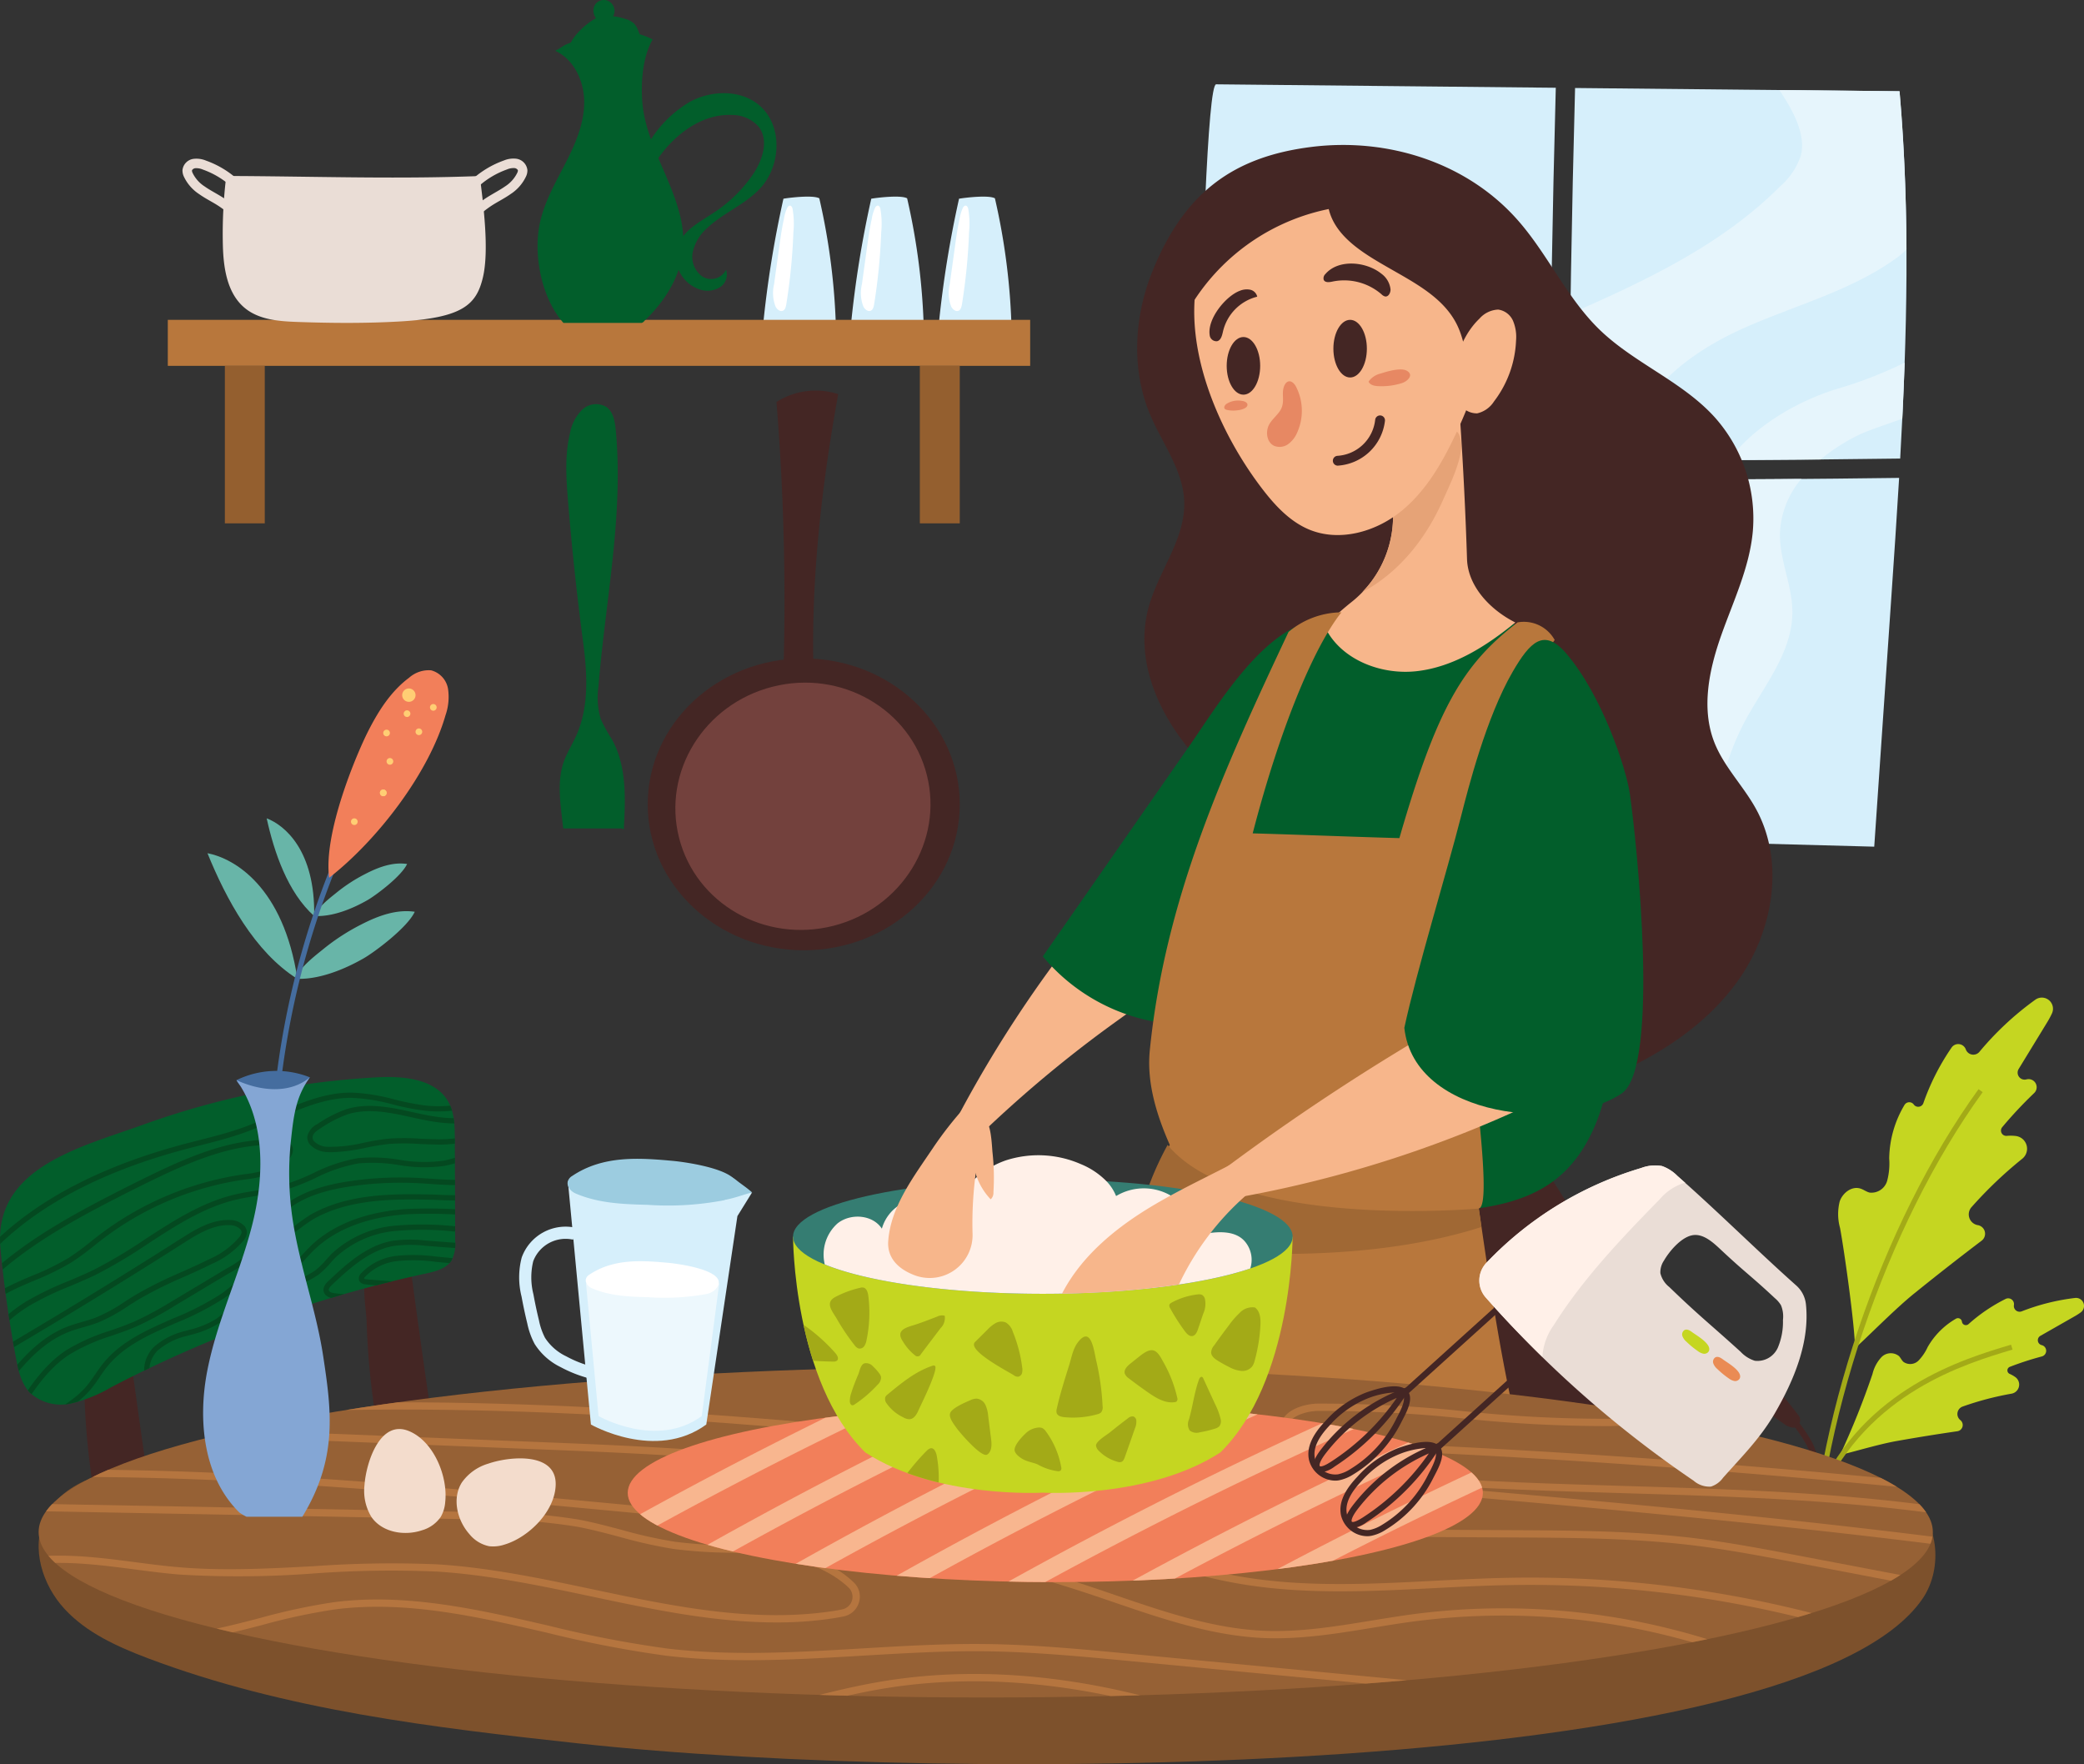 <svg xmlns="http://www.w3.org/2000/svg" xmlns:xlink="http://www.w3.org/1999/xlink" width="346.712" height="293.487" viewBox="0 0 346.712 293.487">
  <rect x="0" y="0" width="346.712" height="293.487" fill="#333333" stroke="none"/>
  <defs>
    <clipPath id="clip-path">
      <path id="Path_204" data-name="Path 204" d="M86.834,219.408c4.419-.237,9.728.221,11.884,4.084,1.029,1.838,1.062,4.043,1.07,6.15q.037,8.491.065,16.973a6.106,6.106,0,0,1-.572,3.186c-.858,1.429-2.679,1.887-4.313,2.246a208.6,208.6,0,0,0-52.275,18.876,24.234,24.234,0,0,1-6.779,2.744,7.623,7.623,0,0,1-6.82-1.8c-1.438-1.5-1.919-3.651-2.3-5.693q-1.715-9.054-2.589-18.231c-1.282-13.469,13.191-16.867,23.614-20.616A136.591,136.591,0,0,1,86.834,219.408Z" transform="translate(-24.122 -219.357)"/>
    </clipPath>
    <clipPath id="clip-path-2">
      <ellipse id="Ellipse_2" data-name="Ellipse 2" cx="157.569" cy="27.526" rx="157.569" ry="27.526"/>
    </clipPath>
    <clipPath id="clip-path-3">
      <ellipse id="Ellipse_4" data-name="Ellipse 4" cx="71.135" cy="14.841" rx="71.135" ry="14.841"/>
    </clipPath>
  </defs>
  <g id="Group_158" data-name="Group 158" transform="translate(-24.122 0.003)">
    <path id="Path_169" data-name="Path 169" d="M343.64,79.833q27.6.11,55.15-.27c1.152-20.379,1.674-40.791-.114-61.1L344.7,17.92Q343.869,48.77,343.64,79.833Z" transform="translate(-58.536 -3.283)" fill="#d6effb"/>
    <path id="Path_170" data-name="Path 170" d="M326.57,79.68q.233-31.034,1.07-61.938-28.253-.282-56.506-.572c-1.4-.016-2.434,30.842-3.1,61.66Q297.226,79.541,326.57,79.68Z" transform="translate(-44.684 -3.146)" fill="#d6effb"/>
    <path id="Path_171" data-name="Path 171" d="M326.342,97.433q-29.331-.147-58.581-.833c-.564,26.938-.849,53.027-.841,57.543a1.173,1.173,0,0,0,1.421,1.421q29.1.784,58.2,1.56Q326.158,127.328,326.342,97.433Z" transform="translate(-44.481 -17.698)" fill="#d6effb"/>
    <path id="Path_172" data-name="Path 172" d="M356.273,97.624c-4.223,0-8.454-.033-12.677-.049q-.184,29.907.2,59.749,25.325.674,50.658,1.356,1.421-20.681,2.834-41.363c.457-6.657.907-13.322,1.307-19.987Q377.469,97.612,356.273,97.624Z" transform="translate(-58.517 -17.832)" fill="#d6effb"/>
    <path id="Path_173" data-name="Path 173" d="M405.511,73.86a69.634,69.634,0,0,1-11.582,4.46c-6.714,2.165-13.543,6.257-17.659,11.746q7.633-.037,15.266-.106a30.965,30.965,0,0,1,6.534-4.166c1.389-.662,4.035-1.527,7.049-2.606Q405.34,78.532,405.511,73.86Z" transform="translate(-64.514 -13.532)" fill="#e6f5fc"/>
    <path id="Path_174" data-name="Path 174" d="M368.312,97.622a16.9,16.9,0,0,0-1.862,8.585c.172,3.284,1.331,6.469,1.47,9.753.319,7.376-4.468,13.951-9.589,19.26s-11,10.267-13.886,17.063a17.749,17.749,0,0,0-.645,1.854c.016,1.078.016,2.156.033,3.235q12.142.319,24.275.645a41.807,41.807,0,0,1,4.868-20.15c3.169-5.9,7.915-11.484,7.907-18.174,0-4.476-2.2-8.748-2.066-13.216a14.924,14.924,0,0,1,3.553-8.936Q375.349,97.589,368.312,97.622Z" transform="translate(-58.565 -17.87)" fill="#e6f5fc"/>
    <path id="Path_175" data-name="Path 175" d="M399.838,44.827c-.049-8.772-.384-17.537-1.152-26.293q-10-.1-20-.2c.662,1,1.266,1.952,1.756,2.842,1.356,2.483,2.516,5.342,1.813,8.078a11.659,11.659,0,0,1-3.39,5.064c-9.728,9.744-22.2,15.634-34.934,21.229q-.184,12.166-.286,24.349c3.2.016,6.4.016,9.606.016a19.584,19.584,0,0,1,.5-3.136c2.23-8.985,10.6-15.078,19.056-18.852S390.477,51.8,398,46.4A10.8,10.8,0,0,0,399.838,44.827Z" transform="translate(-58.538 -3.359)" fill="#e6f5fc"/>
    <path id="Path_176" data-name="Path 176" d="M331.253,88.559q.086-11.468.261-22.919c-11.974,5.236-23.989,10.48-33.979,18.68a33.385,33.385,0,0,0-3.945,3.823Q312.4,88.449,331.253,88.559Z" transform="translate(-49.367 -12.026)" fill="#e6f5fc"/>
    <path id="Path_177" data-name="Path 177" d="M326.342,97.517q-20.044-.1-40.048-.457c-2.72,4.182-4.01,8.936-1.895,13.289,1.821,3.741,5.669,5.954,8.838,8.65s5.954,6.886,4.517,10.79a10.425,10.425,0,0,1-3.782,4.452c-6.436,4.884-14.335,7.343-21.6,10.863-1.846.89-3.643,1.87-5.407,2.9-.033,3.03-.041,5.187-.041,6.216a1.173,1.173,0,0,0,1.421,1.421q28.265.76,56.539,1.511c0-.229-.008-.449-.008-.678a38.382,38.382,0,0,1,1.544-10.038Q326.207,122.005,326.342,97.517Z" transform="translate(-44.481 -17.782)" fill="#e6f5fc"/>
    <path id="Path_178" data-name="Path 178" d="M356.845,109.8A31.081,31.081,0,0,1,353.2,97.671q-4.8-.012-9.606-.041-.135,20.926.025,41.845a24.033,24.033,0,0,1,3.267-4.182c5.219-5.309,13.649-9.467,13.314-16.9C360.063,115.3,358.283,112.553,356.845,109.8Z" transform="translate(-58.517 -17.886)" fill="#e6f5fc"/>
    <g id="Group_64" data-name="Group 64" transform="translate(329.92 165.938)">
      <path id="Path_179" data-name="Path 179" d="M398.836,241.508a8.662,8.662,0,0,1-.057-4.427c.482-1.413,2-2.589,3.431-2.14.539.163,1,.539,1.536.67a2.716,2.716,0,0,0,2.916-1.911,11.249,11.249,0,0,0,.351-3.782,17.853,17.853,0,0,1,2.548-8.887.925.925,0,0,1,1.536-.074h0a.912.912,0,0,0,1.6-.221,39.02,39.02,0,0,1,4.7-9.254,1.342,1.342,0,0,1,2.361.31h0a1.329,1.329,0,0,0,2.271.4,50.242,50.242,0,0,1,9.32-8.683,1.854,1.854,0,0,1,2.736,2.312,14.475,14.475,0,0,1-.833,1.536l-4.7,7.694a1.164,1.164,0,0,0,1.266,1.74c.025-.008.049-.008.074-.016a1.345,1.345,0,0,1,1.25,2.271,70.032,70.032,0,0,0-5.326,5.685.883.883,0,0,0,.76,1.446,6.788,6.788,0,0,1,1.576.033,2.135,2.135,0,0,1,.988,3.782,69.737,69.737,0,0,0-8.413,8.021,1.819,1.819,0,0,0,1,3.014c.025,0,.049.008.065.008a1.452,1.452,0,0,1,.588,2.589q-5.673,4.3-11.215,8.781c-3.071,2.483-7,6.485-9.851,9.124C401.36,258.285,399.588,245.551,398.836,241.508Z" transform="translate(-398.508 -203.157)" fill="#c5d621"/>
    </g>
    <g id="Group_65" data-name="Group 65" transform="translate(330.232 215.918)">
      <path id="Path_180" data-name="Path 180" d="M404.305,277a6.222,6.222,0,0,1,1.5-2.81,2.176,2.176,0,0,1,2.908-.163c.278.294.441.686.735.956a1.955,1.955,0,0,0,2.5-.2,8.081,8.081,0,0,0,1.536-2.263,12.745,12.745,0,0,1,4.7-4.713.667.667,0,0,1,1,.49h0a.659.659,0,0,0,1.086.417,27.891,27.891,0,0,1,6.183-4.2.965.965,0,0,1,1.38,1.021h0a.959.959,0,0,0,1.291,1.046,36.03,36.03,0,0,1,8.9-2.23,1.333,1.333,0,0,1,.915,2.41,10.071,10.071,0,0,1-1.062.678l-5.644,3.218a.837.837,0,0,0,.2,1.536.514.514,0,0,0,.057.016.971.971,0,0,1,0,1.87,50.771,50.771,0,0,0-5.334,1.732.635.635,0,0,0-.025,1.176,5.084,5.084,0,0,1,.98.564,1.535,1.535,0,0,1-.694,2.728,50.248,50.248,0,0,0-8.094,2.132,1.31,1.31,0,0,0-.425,2.246c.016.008.025.025.041.033a1.045,1.045,0,0,1-.531,1.838q-5.072.735-10.128,1.634c-2.8.5-6.673,1.658-9.385,2.328A134.44,134.44,0,0,0,404.305,277Z" transform="translate(-398.89 -264.347)" fill="#c5d621"/>
    </g>
    <g id="Group_66" data-name="Group 66" transform="translate(324.939 181.19)">
      <path id="Path_181" data-name="Path 181" d="M393.259,305.634l-.849-.025c.719-27.681,12.113-61.35,28.351-83.779l.686.5C405.307,244.635,393.978,278.107,393.259,305.634Z" transform="translate(-392.41 -221.83)" fill="#a3aa17"/>
    </g>
    <g id="Group_67" data-name="Group 67" transform="translate(326.548 223.696)">
      <path id="Path_182" data-name="Path 182" d="M395.156,298.791l-.776-.351c7.76-17.283,24.226-22.209,32.149-24.569l.245.817C418.974,277.015,402.752,281.866,395.156,298.791Z" transform="translate(-394.38 -273.87)" fill="#a3aa17"/>
    </g>
    <path id="Path_183" data-name="Path 183" d="M310.241,303.575C225.032,289.7,138.019,289.5,52.034,297.139c-7.351.653-16,2.246-19.072,8.993-2.254,4.942-.351,11.027,3.324,15.021s8.789,6.289,13.845,8.209c22.911,8.658,47.521,11.55,71.854,14.2,63.106,6.869,203.081,5.6,223.427-24.087,3.529-5.146,2.7-13.379-2.532-16.736-1.789-.074-4.484-.131-6.265-.2C328.513,302.195,318.237,304.874,310.241,303.575Z" transform="translate(-1.442 -53.513)" fill="#7d512c"/>
    <g id="Group_68" data-name="Group 68" transform="translate(151.059 32.707)">
      <path id="Path_184" data-name="Path 184" d="M188.9,40.327a109.632,109.632,0,0,1,2.777,22,97.349,97.349,0,0,1-12.146-.735,177.1,177.1,0,0,1,3.4-21.2C183.573,40.269,187.812,39.714,188.9,40.327Z" transform="translate(-179.53 -40.043)" fill="#d6effb"/>
      <path id="Path_185" data-name="Path 185" d="M182.693,48.177c-.31,2.263-.629,4.517-.939,6.779A6.237,6.237,0,0,0,182,58.673c.237.466.76.9,1.233.686.351-.163.466-.6.539-.98a97.366,97.366,0,0,0,1.193-12.048,14.364,14.364,0,0,0-.139-3.929c-.131-.58-.539-.711-.849-.229a6.62,6.62,0,0,0-.588,1.944C183.077,45.465,182.889,46.821,182.693,48.177Z" transform="translate(-179.908 -40.38)" fill="#fff"/>
    </g>
    <g id="Group_69" data-name="Group 69" transform="translate(165.672 32.707)">
      <path id="Path_186" data-name="Path 186" d="M206.789,40.327a109.632,109.632,0,0,1,2.777,22,97.35,97.35,0,0,1-12.146-.735,175.474,175.474,0,0,1,3.4-21.2C201.463,40.269,205.7,39.714,206.789,40.327Z" transform="translate(-197.42 -40.043)" fill="#d6effb"/>
      <path id="Path_187" data-name="Path 187" d="M200.583,48.177c-.31,2.263-.629,4.517-.939,6.779a6.238,6.238,0,0,0,.245,3.716c.237.466.76.9,1.233.686.351-.163.466-.6.539-.98a97.372,97.372,0,0,0,1.193-12.048,14.365,14.365,0,0,0-.139-3.929c-.131-.58-.531-.711-.849-.229a6.62,6.62,0,0,0-.588,1.944C200.967,45.465,200.771,46.821,200.583,48.177Z" transform="translate(-197.798 -40.38)" fill="#fff"/>
    </g>
    <g id="Group_70" data-name="Group 70" transform="translate(180.276 32.707)">
      <path id="Path_188" data-name="Path 188" d="M224.669,40.327a109.632,109.632,0,0,1,2.777,22,97.349,97.349,0,0,1-12.146-.735,177.1,177.1,0,0,1,3.4-21.2C219.351,40.269,223.59,39.714,224.669,40.327Z" transform="translate(-215.3 -40.043)" fill="#d6effb"/>
      <path id="Path_189" data-name="Path 189" d="M218.473,48.177c-.31,2.263-.629,4.517-.939,6.779a6.237,6.237,0,0,0,.245,3.716c.237.466.76.9,1.233.686.351-.163.466-.6.539-.98a97.372,97.372,0,0,0,1.193-12.048,14.365,14.365,0,0,0-.139-3.929c-.131-.58-.531-.711-.849-.229a6.62,6.62,0,0,0-.588,1.944C218.857,45.465,218.661,46.821,218.473,48.177Z" transform="translate(-215.68 -40.38)" fill="#fff"/>
    </g>
    <g id="Group_85" data-name="Group 85" transform="translate(24.122 179.17)">
      <g id="Group_71" data-name="Group 71">
        <path id="Path_190" data-name="Path 190" d="M43.664,302.328a60.125,60.125,0,0,0,8.96-1.054q-2.34-15.768-4.435-31.577c-.139-1.046-6.445,2.483-6.91,3.463-.939,2.009-.123,5.93-.057,8.119A125.641,125.641,0,0,0,43.664,302.328Z" transform="translate(-27.183 -228.544)" fill="#442624"/>
        <path id="Path_191" data-name="Path 191" d="M101.154,287.658a60.122,60.122,0,0,0,8.96-1.054q-2.34-15.768-4.435-31.577c-.139-1.046-6.445,2.483-6.91,3.463-.939,2.009-.123,5.93-.057,8.119A125.837,125.837,0,0,0,101.154,287.658Z" transform="translate(-37.716 -225.857)" fill="#442624"/>
        <path id="Path_192" data-name="Path 192" d="M86.834,219.408c4.419-.237,9.728.221,11.884,4.084,1.029,1.838,1.062,4.043,1.07,6.15q.037,8.491.065,16.973a6.106,6.106,0,0,1-.572,3.186c-.858,1.429-2.679,1.887-4.313,2.246a208.6,208.6,0,0,0-52.275,18.876,24.234,24.234,0,0,1-6.779,2.744,7.623,7.623,0,0,1-6.82-1.8c-1.438-1.5-1.919-3.651-2.3-5.693q-1.715-9.054-2.589-18.231c-1.282-13.469,13.191-16.867,23.614-20.616A136.591,136.591,0,0,1,86.834,219.408Z" transform="translate(-24.122 -219.357)" fill="#025e2b"/>
      </g>
      <g id="Group_84" data-name="Group 84">
        <g id="Group_83" data-name="Group 83" clip-path="url(#clip-path)">
          <g id="Group_72" data-name="Group 72" transform="translate(-5.556 2.592)">
            <path id="Path_193" data-name="Path 193" d="M18.022,253.217l-.7-.523c7.368-9.957,19.66-17.259,36.519-21.694.719-.188,1.438-.376,2.165-.555,2.442-.621,4.966-1.266,7.368-2.132,1.7-.621,3.406-1.372,5.056-2.107,4.084-1.805,8.307-3.676,12.832-3.676h.155a32.044,32.044,0,0,1,7.073,1.135,41.857,41.857,0,0,0,5.317,1.029,20.236,20.236,0,0,0,11.125-2.083l.4.776a21.086,21.086,0,0,1-11.615,2.173,41.415,41.415,0,0,1-5.432-1.046,30.829,30.829,0,0,0-6.877-1.111h-.147c-4.345,0-8.478,1.83-12.481,3.6-1.666.735-3.39,1.5-5.113,2.132-2.442.89-4.982,1.536-7.449,2.164-.719.18-1.438.368-2.156.555C37.4,236.228,25.276,243.416,18.022,253.217Z" transform="translate(-17.32 -222.53)" fill="#044920"/>
          </g>
          <g id="Group_73" data-name="Group 73" transform="translate(51.131 4.802)">
            <path id="Path_194" data-name="Path 194" d="M90.78,232.942c-.261,0-.515-.008-.776-.025a4.139,4.139,0,0,1-2.859-1.258,1.822,1.822,0,0,1-.4-1.454,3.123,3.123,0,0,1,1.683-1.968,21,21,0,0,1,4.664-2.41c3.7-1.2,7.613-.335,11.394.506l.18.041c3.733.825,7.662,1.511,11.043.065l.343.8c-3.627,1.544-7.7.841-11.574-.016l-.18-.041c-3.667-.809-7.457-1.65-10.937-.523a20.372,20.372,0,0,0-4.468,2.32c-.6.376-1.193.792-1.282,1.364a.935.935,0,0,0,.221.768,3.26,3.26,0,0,0,2.222.931,24.319,24.319,0,0,0,6.126-.694,38.528,38.528,0,0,1,4.149-.67,38.115,38.115,0,0,1,5.2.016c1.013.049,2.042.074,3.071.1,3.3,0,5.791-.629,7.621-1.911l.506.719c-1.977,1.389-4.639,2.066-8.119,2.075-1.029-.025-2.1-.049-3.12-.1a37.781,37.781,0,0,0-5.089-.016,37.38,37.38,0,0,0-4.051.662A30.14,30.14,0,0,1,90.78,232.942Z" transform="translate(-86.722 -225.236)" fill="#044920"/>
          </g>
          <g id="Group_74" data-name="Group 74" transform="translate(-6.7 10.405)">
            <path id="Path_195" data-name="Path 195" d="M16.761,265.139l-.841-.245c1.176-4.076,4.933-6.739,7.874-8.25,1.38-.711,2.834-1.331,4.239-1.928a41.62,41.62,0,0,0,6-2.932,41.2,41.2,0,0,0,3.676-2.7c.506-.4,1-.792,1.519-1.184a51.863,51.863,0,0,1,23.516-9.957l.694-.1a17.387,17.387,0,0,0,3.733-.817,5.494,5.494,0,0,0,3.161-2.687,1.067,1.067,0,0,0,.123-.694c-.139-.531-1.078-.629-1.478-.653-7.89-.351-15.266,2.981-23.418,7.049-11.4,5.693-21.416,11.108-28.514,19.758l-.678-.555c7.2-8.781,17.308-14.245,28.8-19.987,8.258-4.125,15.748-7.506,23.851-7.139,1.274.057,2.083.523,2.287,1.307a1.911,1.911,0,0,1-.172,1.266,6.184,6.184,0,0,1-3.659,3.161,18.737,18.737,0,0,1-3.912.858l-.686.1a50.9,50.9,0,0,0-23.124,9.793c-.506.384-1,.776-1.5,1.176a42.7,42.7,0,0,1-3.757,2.753,42.9,42.9,0,0,1-6.126,3c-1.389.588-2.826,1.2-4.174,1.895C21.409,258.858,17.856,261.365,16.761,265.139Z" transform="translate(-15.92 -232.096)" fill="#044920"/>
          </g>
          <g id="Group_75" data-name="Group 75" transform="translate(-1.374 12.626)">
            <path id="Path_196" data-name="Path 196" d="M23.093,264.951l-.653-.58a25.471,25.471,0,0,1,5.783-4.876,50.9,50.9,0,0,1,6.926-3.341c1.421-.6,2.883-1.217,4.28-1.9a81.486,81.486,0,0,0,8.527-5.08c4.582-2.989,9.328-6.069,14.735-7.392,1.233-.3,2.5-.506,3.716-.7a38.369,38.369,0,0,0,4.566-.939,39.083,39.083,0,0,0,4.958-1.96,26.862,26.862,0,0,1,7.433-2.5,26.972,26.972,0,0,1,6.886.27,23.8,23.8,0,0,0,7.376.147c.694-.139,1.421-.343,2.116-.539,1.87-.531,3.806-1.086,5.709-.466l-.27.833c-1.65-.539-3.373-.041-5.2.482-.719.2-1.454.417-2.189.555a24.484,24.484,0,0,1-7.645-.139,26.861,26.861,0,0,0-6.665-.27,26.222,26.222,0,0,0-7.188,2.434,40.151,40.151,0,0,1-5.072,2,37.622,37.622,0,0,1-4.672.956c-1.209.2-2.459.4-3.651.694-5.26,1.282-9.94,4.329-14.466,7.278a83.078,83.078,0,0,1-8.625,5.138c-1.421.694-2.9,1.315-4.329,1.919a49.6,49.6,0,0,0-6.8,3.275A24.218,24.218,0,0,0,23.093,264.951Z" transform="translate(-22.44 -234.815)" fill="#044920"/>
          </g>
          <g id="Group_76" data-name="Group 76" transform="translate(-2.297 23.781)">
            <path id="Path_197" data-name="Path 197" d="M23.475,277.99l-.719-.5c3.251-4.721,6.984-9.361,12.211-11.329.76-.286,1.536-.506,2.287-.727.792-.229,1.617-.466,2.393-.768a27.633,27.633,0,0,0,4.762-2.63c.621-.4,1.242-.792,1.87-1.168a69.956,69.956,0,0,1,7.564-3.749c1.536-.686,3.12-1.4,4.639-2.156A13.587,13.587,0,0,0,63.44,251.3a1.69,1.69,0,0,0,.351-.678.685.685,0,0,0-.18-.58,2.409,2.409,0,0,0-1.625-.7c-2.883-.188-5.652,1.576-7.866,2.989-10.594,6.755-21.49,13.4-32.37,19.758l-.441-.751c10.872-6.347,21.76-12.987,32.345-19.734,2.328-1.478,5.219-3.316,8.4-3.12a3.253,3.253,0,0,1,2.246,1.029,1.625,1.625,0,0,1,.368,1.258,2.294,2.294,0,0,1-.515,1.078,14.266,14.266,0,0,1-5.26,3.912c-1.536.768-3.128,1.487-4.672,2.173a71.224,71.224,0,0,0-7.466,3.7c-.621.376-1.233.768-1.846,1.16a28.146,28.146,0,0,1-4.917,2.712c-.809.319-1.65.555-2.467.792-.735.212-1.5.433-2.222.7C30.27,268.866,26.644,273.391,23.475,277.99Z" transform="translate(-21.31 -248.472)" fill="#044920"/>
          </g>
          <g id="Group_77" data-name="Group 77" transform="translate(2.015 15.293)">
            <path id="Path_198" data-name="Path 198" d="M27.333,279.451l-.743-.457c2.328-3.79,4.966-8.086,9-10.757a32.371,32.371,0,0,1,7.319-3.259c1.389-.482,2.818-.988,4.174-1.585a57.851,57.851,0,0,0,6.183-3.357l8.919-5.342a16.687,16.687,0,0,0,4.688-3.618,17.739,17.739,0,0,0,1.519-2.434,22.4,22.4,0,0,1,1.258-2.107c2.344-3.333,6.526-5.415,12.775-6.371a57.868,57.868,0,0,1,11.942-.58c.6.033,1.209.074,1.813.114,4.2.286,8.536.572,11.933-1.617l.474.735c-3.643,2.344-8.127,2.05-12.464,1.756-.6-.041-1.209-.082-1.805-.114a57.272,57.272,0,0,0-11.762.572c-6,.915-9.981,2.883-12.187,6.012a20.191,20.191,0,0,0-1.2,2.017,17.627,17.627,0,0,1-1.6,2.565,17.656,17.656,0,0,1-4.925,3.823l-8.911,5.342a56.638,56.638,0,0,1-6.281,3.414c-1.38.613-2.834,1.119-4.239,1.609a31.614,31.614,0,0,0-7.122,3.161C32.2,271.528,29.62,275.743,27.333,279.451Z" transform="translate(-26.59 -238.08)" fill="#044920"/>
          </g>
          <g id="Group_78" data-name="Group 78" transform="translate(6.916 18.887)">
            <path id="Path_199" data-name="Path 199" d="M33,281.066l-.408-.768c2.6-1.38,5.53-2.949,7.531-5.342.5-.6.956-1.266,1.4-1.911.384-.564.784-1.152,1.225-1.707,2.981-3.765,7.466-5.718,11.8-7.613a46.382,46.382,0,0,0,8.086-4.166,45.721,45.721,0,0,0,6.559-6.012,38.539,38.539,0,0,1,7.972-6.943c5.317-3.137,11.844-3.512,16.924-3.512,1.315,0,2.63.033,3.945.057a61.4,61.4,0,0,0,13.183-.67l.172.858a61.271,61.271,0,0,1-13.379.686c-1.315-.025-2.622-.057-3.929-.057-4.966,0-11.345.359-16.475,3.39a38.062,38.062,0,0,0-7.792,6.8,45.813,45.813,0,0,1-6.69,6.126,47.564,47.564,0,0,1-8.233,4.247c-4.435,1.928-8.617,3.757-11.468,7.351-.417.531-.809,1.1-1.184,1.658a23.477,23.477,0,0,1-1.446,1.977C38.683,278.035,35.669,279.644,33,281.066Z" transform="translate(-32.59 -242.48)" fill="#044920"/>
          </g>
          <g id="Group_79" data-name="Group 79" transform="translate(23.985 21.851)">
            <path id="Path_200" data-name="Path 200" d="M54.012,274.886c-1.127-1.911-.294-4.337,1.111-5.734a11.966,11.966,0,0,1,5.236-2.655l.572-.163a15.518,15.518,0,0,0,4.59-1.87,15.058,15.058,0,0,0,2.1-1.887c.253-.253.5-.506.751-.751a22.082,22.082,0,0,1,5.17-3.708c.392-.2.8-.4,1.2-.588a17.253,17.253,0,0,0,2.785-1.552,17.724,17.724,0,0,0,2.344-2.238c.392-.425.784-.841,1.193-1.25,4.688-4.6,11.3-5.946,16.034-6.273a85.329,85.329,0,0,1,11.933.31c1.756.131,3.578.261,5.366.343l-.041.874c-1.8-.082-3.627-.212-5.391-.343a83.748,83.748,0,0,0-11.811-.31c-4.582.31-10.986,1.609-15.486,6.02-.4.392-.784.809-1.16,1.217a17.682,17.682,0,0,1-2.467,2.344,18.508,18.508,0,0,1-2.932,1.642c-.392.188-.784.376-1.176.58a21.155,21.155,0,0,0-4.966,3.561c-.253.237-.49.49-.735.735a16.122,16.122,0,0,1-2.222,1.985,16.275,16.275,0,0,1-4.844,1.993l-.572.163a11.2,11.2,0,0,0-4.868,2.434c-1.135,1.135-1.862,3.161-.972,4.672Z" transform="translate(-53.487 -246.11)" fill="#044920"/>
          </g>
          <g id="Group_80" data-name="Group 80" transform="translate(45.781 24.508)">
            <path id="Path_201" data-name="Path 201" d="M82.833,264.291c-1.748,0-2.369-.694-2.573-1.307a2.247,2.247,0,0,1,.327-1.854,8.1,8.1,0,0,1,3.847-2.8,13.411,13.411,0,0,0,2.41-1.315,12.181,12.181,0,0,0,1.83-1.789c.31-.343.621-.694.947-1.021A17.7,17.7,0,0,1,99.937,249.6a51.069,51.069,0,0,1,11.288.221l6.788.629-.082.874-6.788-.629a50.353,50.353,0,0,0-11.092-.221,16.811,16.811,0,0,0-9.8,4.362c-.319.319-.613.653-.915.988a13.576,13.576,0,0,1-1.96,1.911,14.761,14.761,0,0,1-2.565,1.4,7.313,7.313,0,0,0-3.463,2.467,1.454,1.454,0,0,0-.245,1.119c.229.686,1.307.76,2.173.7l7.988-.523.057.874-7.988.523C83.144,264.283,82.988,264.291,82.833,264.291Z" transform="translate(-80.172 -249.362)" fill="#044920"/>
          </g>
          <g id="Group_81" data-name="Group 81" transform="translate(53.815 27.047)">
            <path id="Path_202" data-name="Path 202" d="M94.943,262.451a26.684,26.684,0,0,1-3.128-.188c-.988-.123-1.576-.49-1.756-1.095-.253-.858.515-1.576.809-1.846,2.785-2.614,6.249-5.865,10.594-6.649a21.941,21.941,0,0,1,5.571-.049l10.716.817-.065.874-10.716-.817a20.938,20.938,0,0,0-5.35.041c-4.084.735-7.449,3.888-10.153,6.42-.449.417-.637.735-.564.964.09.3.6.425,1.021.474a25,25,0,0,0,6.534-.065l.123.866A25.891,25.891,0,0,1,94.943,262.451Z" transform="translate(-90.008 -252.47)" fill="#044920"/>
          </g>
          <g id="Group_82" data-name="Group 82" transform="translate(59.678 29.593)">
            <path id="Path_203" data-name="Path 203" d="M107.881,261.054c-3.145-.074-6.322-.261-9.45-.547-.678-.057-1.078-.31-1.209-.751a1.215,1.215,0,0,1,.368-1.111,9.576,9.576,0,0,1,5.889-2.9,27.309,27.309,0,0,1,6.485.106l7.155.686-.082.874-7.155-.686a26.872,26.872,0,0,0-6.273-.114,8.685,8.685,0,0,0-5.358,2.614c-.188.212-.18.294-.18.294s.065.09.449.123c3.1.286,6.265.466,9.393.539Z" transform="translate(-97.186 -255.588)" fill="#044920"/>
          </g>
        </g>
      </g>
    </g>
    <rect id="Rectangle_10" data-name="Rectangle 10" width="143.471" height="7.653" transform="translate(52.039 53.206)" fill="#b8773c"/>
    <g id="Group_86" data-name="Group 86" transform="translate(320.52 233.914)">
      <path id="Path_205" data-name="Path 205" d="M392.709,303.476l-.98-.237c.98-4.117.817-7.547-.474-10.2a20.421,20.421,0,0,0-2.148-3.259L387,286.993l.809-.613,2.107,2.785a21.74,21.74,0,0,1,2.254,3.422C393.559,295.463,393.747,299.13,392.709,303.476Z" transform="translate(-387 -286.38)" fill="#442624"/>
    </g>
    <path id="Path_206" data-name="Path 206" d="M389.144,287.356c-1.634-2.156-3.8-4.746-3.8-4.746a14.172,14.172,0,0,0-2.3,2.638.769.769,0,0,0-.188.653.786.786,0,0,0,.319.335c1.1.768,2.205,1.527,3.308,2.3a3.26,3.26,0,0,0,1.74.751A1.286,1.286,0,0,0,389.144,287.356Z" transform="translate(-65.716 -51.775)" fill="#442624"/>
    <path id="Path_207" data-name="Path 207" d="M258.306,50.487c-3.063,7.547-3.578,16.3-.441,23.81,2.018,4.835,5.522,9.279,5.709,14.523.229,6.208-4.239,11.525-5.9,17.512-3,10.839,3.725,22.209,12.4,29.372,3.8,3.137,8.021,5.8,11.3,9.475,5.44,6.118,7.653,14.343,10.431,22.037s6.722,15.683,13.984,19.464c7.858,4.092,17.479,2.173,25.737-1.021,9.385-3.627,18.443-9,24.251-17.218s7.76-19.66,2.916-28.474c-2.1-3.823-5.334-7.008-6.926-11.068-2.214-5.644-.882-12.048,1.135-17.765s4.729-11.313,5.268-17.349A25.265,25.265,0,0,0,351.723,74.7c-5.4-5.889-13.306-8.895-19.048-14.449-5.317-5.154-8.429-12.162-13.24-17.79-8.495-9.957-21.915-14.212-34.7-12.611C271.546,31.5,263.525,37.63,258.306,50.487Z" transform="translate(-42.434 -5.408)" fill="#442624"/>
    <path id="Path_208" data-name="Path 208" d="M325.407,229.98c7.915,6,14.359,20.257,17.332,27.747l15.781,39.794a255.156,255.156,0,0,1-43.927,5.881,3,3,0,0,1-2.05-.425,2.079,2.079,0,0,1-.523-.956q-4.423-13.477-8.854-26.954c-2.8-8.544-5.415-18.345.327-25.852C308.851,242.183,315.679,230.976,325.407,229.98Z" transform="translate(-50.554 -42.133)" fill="#442624"/>
    <path id="Path_209" data-name="Path 209" d="M219.56,216.325c-2.156,3.961-4.223,8.094-4.77,12.579a206.692,206.692,0,0,1,29.944-26.26c5.709-4.1,12.1-8.568,13.649-15.429a7.685,7.685,0,0,0-.229-4.737c-1.748-4-7.686-4.737-11.362-3.316-3.553,1.372-5.914,5.464-8.176,8.331A203.322,203.322,0,0,0,219.56,216.325Z" transform="translate(-34.931 -32.701)" fill="#f7b68b"/>
    <path id="Path_210" data-name="Path 210" d="M336.4,168.632q-.943-8.16-1.895-16.328a66.064,66.064,0,0,0-2.5-13.42c-1.438-4.3-3.88-8.356-7.466-10.774-5.865-3.937-14.09-3.153-18.933-8.47-5.415,3.39-12.9,3.333-18.8,5.571-6.6,2.508-11.7,8.666-14.539,15.593-18.1,44.156-8.887,73.708-6.82,74.68a85.673,85.673,0,0,0,46.247,7.686c5.228-.6,10.6-1.789,14.833-5.17,6.828-5.464,9.14-15.4,9.548-24.577S337.452,177.747,336.4,168.632Z" transform="translate(-43.445 -21.919)" fill="#025e2b"/>
    <g id="Group_87" data-name="Group 87" transform="translate(244.395 70.162)">
      <path id="Path_211" data-name="Path 211" d="M298.292,115.958a18.236,18.236,0,0,0,6.853-16.646A61.915,61.915,0,0,0,316.466,85.9q.76,11.407,1.127,22.83c.147,4.6,3.921,8.495,8.037,10.561-4.778,3.9-10.226,7.384-16.352,8.094s-13-2.026-15.478-7.678C295.556,118.376,296.569,117.33,298.292,115.958Z" transform="translate(-293.8 -85.9)" fill="#f7b68b"/>
      <path id="Path_212" data-name="Path 212" d="M318.025,89.511c-.155-1.086-.515-1.666-1-1.911a64.71,64.71,0,0,1-10.447,12.023,18.049,18.049,0,0,1-4.942,14.882c.253-.114.506-.245.735-.376,5.758-3.333,9.949-8.789,12.62-14.809C316.089,96.854,318.409,92.256,318.025,89.511Z" transform="translate(-295.236 -86.211)" fill="#e6a377"/>
    </g>
    <g id="Group_98" data-name="Group 98" transform="translate(219.752 24.373)">
      <g id="Group_97" data-name="Group 97" transform="translate(3.053 2.608)">
        <g id="Group_88" data-name="Group 88">
          <path id="Path_213" data-name="Path 213" d="M278.789,87.511c2.107,2.728,4.566,5.35,7.751,6.657,4.95,2.026,10.831.417,15.037-2.9s6.984-8.094,9.262-12.93c2.989-6.347,5.326-13.15,5.456-20.167s-2.189-14.294-7.335-19.072a23.294,23.294,0,0,0-11.411-5.6,26.333,26.333,0,0,0-22.241,5.954C260.811,52.421,268.717,74.451,278.789,87.511Z" transform="translate(-267.368 -33.034)" fill="#f7b68b"/>
        </g>
        <g id="Group_89" data-name="Group 89" transform="translate(23.15 26.224)">
          <path id="Path_214" data-name="Path 214" d="M301.281,69.935c0,2.646-1.25,4.795-2.785,4.795s-2.785-2.148-2.785-4.795,1.25-4.795,2.785-4.795S301.281,67.288,301.281,69.935Z" transform="translate(-295.71 -65.14)" fill="#442624"/>
        </g>
        <g id="Group_90" data-name="Group 90" transform="translate(5.4 29.083)">
          <path id="Path_215" data-name="Path 215" d="M279.551,73.435c0,2.646-1.25,4.795-2.785,4.795s-2.785-2.148-2.785-4.795,1.25-4.795,2.785-4.795S279.551,70.788,279.551,73.435Z" transform="translate(-273.98 -68.64)" fill="#442624"/>
        </g>
        <g id="Group_91" data-name="Group 91" transform="translate(21.488 16.862)">
          <path id="Path_216" data-name="Path 216" d="M303.277,55.329a3.727,3.727,0,0,1,1.568,2.646c.016.564-.351,1.266-.907,1.176a1.333,1.333,0,0,1-.6-.368,9.5,9.5,0,0,0-8.168-2.107c-.515.114-1.209.2-1.438-.286a.959.959,0,0,1,.27-.964C296.228,52.838,300.875,53.394,303.277,55.329Z" transform="translate(-293.676 -53.677)" fill="#442624"/>
        </g>
        <g id="Group_92" data-name="Group 92" transform="translate(2.532 21.15)">
          <path id="Path_217" data-name="Path 217" d="M275.509,59.175a2.979,2.979,0,0,1,1.723-.188,1.526,1.526,0,0,1,1.184,1.16,7.785,7.785,0,0,0-5.693,5.775c-.147.653-.327,1.47-.972,1.634a1.129,1.129,0,0,1-1.242-1C270.069,63.855,273.165,60.057,275.509,59.175Z" transform="translate(-270.468 -58.927)" fill="#442624"/>
        </g>
        <g id="Group_93" data-name="Group 93" transform="translate(12.116 36.449)">
          <path id="Path_218" data-name="Path 218" d="M284.267,82.7c-.523.735-1.242,1.315-1.691,2.1-.686,1.209-.441,3.03.825,3.6a2.434,2.434,0,0,0,2.336-.31,4.6,4.6,0,0,0,1.487-1.936,8.792,8.792,0,0,0-.163-7.523c-.67-1.307-1.65-1.274-2.066-.049C284.536,79.93,285.32,81.229,284.267,82.7Z" transform="translate(-282.201 -77.657)" fill="#e78863"/>
        </g>
        <g id="Group_94" data-name="Group 94" transform="translate(28.998 34.475)">
          <path id="Path_219" data-name="Path 219" d="M304.9,75.918a3.423,3.423,0,0,0-2.026,1.348c.212.523.858.694,1.421.743a11.2,11.2,0,0,0,4.092-.482c.939-.278,2.107-1.364.849-2.066C308.212,74.881,305.908,75.6,304.9,75.918Z" transform="translate(-302.87 -75.242)" fill="#e78863"/>
        </g>
        <g id="Group_95" data-name="Group 95" transform="translate(4.995 39.671)">
          <path id="Path_220" data-name="Path 220" d="M276.438,81.641a3.617,3.617,0,0,0-2.606.506c-.261.2-.474.572-.261.817a.577.577,0,0,0,.3.163,4.956,4.956,0,0,0,1.805.074,3.587,3.587,0,0,0,1.119-.286c.294-.147.564-.343.547-.67S276.854,81.682,276.438,81.641Z" transform="translate(-273.484 -81.602)" fill="#e78863"/>
        </g>
        <g id="Group_96" data-name="Group 96" transform="translate(23.064 42.139)">
          <path id="Path_221" data-name="Path 221" d="M296.418,92.968a.819.819,0,0,1-.074-1.634,6.741,6.741,0,0,0,6.3-5.987.818.818,0,1,1,1.625.188,8.44,8.44,0,0,1-7.776,7.425A.2.2,0,0,1,296.418,92.968Z" transform="translate(-295.606 -84.624)" fill="#442624"/>
        </g>
      </g>
      <path id="Path_222" data-name="Path 222" d="M328.427,84.647A21.028,21.028,0,0,1,312.9,69.79c-.915-3.471-.939-7.22-2.565-10.422-2.2-4.345-6.828-6.779-11.059-9.205s-9.083-5.195-10.218-9.924a34.986,34.986,0,0,0-25.427,21c.155-8.356,2.385-17.047,8.054-23.189s14.523-9.573,22.666-7.694c2.736-1.233,7.531,1.086,10.357,2.1s4.215,1,6.42,3.047A41.636,41.636,0,0,1,323.82,59.163C325.2,67.625,325.151,76.716,328.427,84.647Z" transform="translate(-263.63 -29.841)" fill="#442624"/>
      <path id="Path_223" data-name="Path 223" d="M324.511,64.56a4.386,4.386,0,0,1,3.112-1.511,3.159,3.159,0,0,1,2.483,1.887,6.886,6.886,0,0,1,.5,3.2,17.872,17.872,0,0,1-3.684,10.21,4.484,4.484,0,0,1-2.793,1.968,3.427,3.427,0,0,1-3.316-2.442C319.259,73.536,321.31,67.59,324.511,64.56Z" transform="translate(-274.009 -35.923)" fill="#f7b68b"/>
    </g>
    <path id="Path_224" data-name="Path 224" d="M260.862,147.316c-5.415,7.776-18.925,27.183-24.332,34.951a31.606,31.606,0,0,0,20.4,11.141c-.3-.033,13.232-37.679,13.894-40.121,2.6-9.589,7.335-17.806,10.872-26.856C273.049,127.917,265.469,140.7,260.862,147.316Z" transform="translate(-38.913 -23.163)" fill="#025e2b"/>
    <path id="Path_225" data-name="Path 225" d="M260.851,213.308c-2.189-4.966-3.872-10.349-3.324-15.748,2.532-25.206,12.285-46.672,23.083-69.591a13.874,13.874,0,0,1,8.8-3.259c-4.664,5.832-10.341,19.685-14.768,36.772,7.923.221,16.483.572,24.406.792,6.322-21.866,10.651-28.947,19.66-35.89a5.867,5.867,0,0,1,6.175,2.924c-8.437,12.072-14.727,24.022-16.254,38.675-1.054,10.079,6.935,55.322,3.635,55.9,2.81,19.358,5.669,38.9,12.571,57.209a476.516,476.516,0,0,1-65.948-1.38C256.481,270.174,248.183,235.476,260.851,213.308Z" transform="translate(-42.112 -22.848)" fill="#b8773c"/>
    <path id="Path_226" data-name="Path 226" d="M312.89,246.837c-.155-1.037-.294-2.042-.449-3.071,0,0-40.088,3.61-51.761-10.586a51.14,51.14,0,0,0-5.66,16.409C266.953,251.256,292.282,253.445,312.89,246.837Z" transform="translate(-42.301 -42.719)" fill="#a06834"/>
    <g id="Group_109" data-name="Group 109" transform="translate(30.549 227.339)">
      <ellipse id="Ellipse_1" data-name="Ellipse 1" cx="157.569" cy="27.526" rx="157.569" ry="27.526" fill="#966135"/>
      <g id="Group_108" data-name="Group 108">
        <g id="Group_107" data-name="Group 107" clip-path="url(#clip-path-2)">
          <g id="Group_99" data-name="Group 99" transform="translate(29.005 5.943)">
            <path id="Path_227" data-name="Path 227" d="M359.571,304.943c-18.876-3.063-38.365-3.651-57.209-4.215-5.775-.172-11.746-.351-17.618-.6-26.742-1.127-53.876-3.8-80.112-6.387-44.908-4.419-91.351-8.993-137.051-5.938L67.5,286.6c45.8-3.055,92.29,1.519,137.247,5.946,26.227,2.581,53.345,5.252,80.046,6.379,5.856.245,11.827.425,17.6.6,18.884.564,38.406,1.152,57.364,4.231Z" transform="translate(-67.5 -285.605)" fill="#b5753f"/>
          </g>
          <g id="Group_100" data-name="Group 100" transform="translate(189.971 18.691)">
            <path id="Path_228" data-name="Path 228" d="M398,321.051,367.348,315.2c-5.807-1.1-11.8-2.254-17.757-2.965-9.818-1.176-19.873-1.233-29.6-1.282l-44.074-.237a29,29,0,0,1-9.532-1.184,2.72,2.72,0,0,1-1.813-2.54,2.677,2.677,0,0,1,1.732-2.548c11.68-4.484,25.313-3.292,36.266-2.336,32.664,2.859,66.349,5.8,99.29,10.308l-.163,1.2c-32.917-4.5-66.585-7.441-99.151-10.292-10.912-.948-24.39-2.132-35.808,2.254a1.459,1.459,0,0,0-.956,1.4,1.508,1.508,0,0,0,1.013,1.413,28.071,28.071,0,0,0,9.132,1.111l44.074.237c9.761.049,19.848.106,29.74,1.291,6,.719,12.015,1.87,17.839,2.973l30.654,5.848Z" transform="translate(-264.57 -301.214)" fill="#b5753f"/>
          </g>
          <g id="Group_101" data-name="Group 101" transform="translate(1.772 10.695)">
            <path id="Path_229" data-name="Path 229" d="M336.041,325.44a187.56,187.56,0,0,0-59.087-8.356c-4.141.074-8.364.294-12.448.506-10.431.531-21.212,1.086-31.692-.621-9.279-1.511-18.247-4.778-26.914-7.947-4.3-1.568-8.756-3.194-13.183-4.582-25.117-7.866-51.818-8.936-77.637-9.965l-35.523-1.421c-14.988-.6-30.483-1.217-45.03,3.447l-.368-1.16c14.751-4.737,30.36-4.108,45.447-3.5l35.523,1.421c25.9,1.037,52.675,2.107,77.947,10.022,4.452,1.4,8.919,3.022,13.232,4.6,8.617,3.145,17.537,6.4,26.693,7.89,10.349,1.683,21.065,1.135,31.43.6,4.092-.212,8.331-.425,12.489-.506a189.23,189.23,0,0,1,59.463,8.413Z" transform="translate(-34.16 -291.424)" fill="#b5753f"/>
          </g>
          <g id="Group_102" data-name="Group 102" transform="translate(-8.519 17.144)">
            <path id="Path_230" data-name="Path 230" d="M314,330.963a113.755,113.755,0,0,0-55.142-6.387c-2.3.3-4.631.686-6.886,1.054-5.873.964-11.95,1.952-18.01,1.707-8.634-.359-16.957-3.2-25.01-5.954-1.9-.653-3.814-1.307-5.718-1.919-26.04-8.446-53.713-11.043-80.479-13.543-33.113-3.1-67.345-6.306-101.152-5.138l-.041-1.217c33.881-1.168,68.162,2.042,101.308,5.146,26.832,2.516,54.578,5.113,80.741,13.6,1.911.621,3.823,1.274,5.734,1.928,7.972,2.728,16.213,5.546,24.667,5.889,5.938.245,11.95-.735,17.765-1.691,2.271-.368,4.615-.751,6.926-1.062a115.05,115.05,0,0,1,55.73,6.461Z" transform="translate(-21.56 -299.319)" fill="#b5753f"/>
          </g>
          <g id="Group_103" data-name="Group 103" transform="translate(-26.129 22.683)">
            <path id="Path_231" data-name="Path 231" d="M148.862,325.981c-10.316,0-20.624-2.173-30.671-4.3-8.429-1.781-17.145-3.618-25.77-4.158a176.915,176.915,0,0,0-20.51.31,165.377,165.377,0,0,1-22.413.18c-2.5-.212-5.015-.539-7.457-.858-3.5-.457-7.106-.923-10.676-1.046-10.553-.359-20.984,2.279-31.071,4.827L0,319.773c10.169-2.573,20.69-5.228,31.406-4.868,3.627.122,7.27.6,10.79,1.054,2.426.319,4.933.645,7.4.849,7.384.621,14.939.212,22.25-.18a181.061,181.061,0,0,1,20.649-.31c8.715.547,17.471,2.393,25.942,4.182,12.971,2.736,26.391,5.571,39.582,3.627.621-.09,1.25-.2,1.87-.335a2.127,2.127,0,0,0,1.013-3.586c-2.72-2.606-6.894-4.452-11.762-5.187a75.441,75.441,0,0,0-8.772-.645,80.716,80.716,0,0,1-8.6-.613,79.871,79.871,0,0,1-9-2.018c-2.312-.613-4.7-1.242-7.073-1.691a98.5,98.5,0,0,0-16.3-1.209L17.88,307.317,17.9,306.1l81.508,1.527a98.732,98.732,0,0,1,16.507,1.233c2.418.449,4.827,1.094,7.163,1.707a77.256,77.256,0,0,0,8.862,1.985,77.685,77.685,0,0,0,8.47.6,76.559,76.559,0,0,1,8.911.653c3.61.547,8.7,1.952,12.415,5.513a3.25,3.25,0,0,1,.882,3.284,3.331,3.331,0,0,1-2.475,2.361c-.645.139-1.3.253-1.952.351A61.812,61.812,0,0,1,148.862,325.981Z" transform="translate(0 -306.1)" fill="#b5753f"/>
          </g>
          <g id="Group_104" data-name="Group 104" transform="translate(-8.527 38.75)">
            <path id="Path_232" data-name="Path 232" d="M294.892,343.96l-83.534-7.972c-7.751-.735-15.756-1.5-23.646-1.6-6.877-.09-13.894.335-20.673.735-10.684.637-21.735,1.291-32.558,0a188.326,188.326,0,0,1-19.848-3.831c-11.533-2.655-23.467-5.4-35.261-3.872a101.086,101.086,0,0,0-12.227,2.63c-3.488.9-7.09,1.83-10.716,2.418A59.6,59.6,0,0,1,21.55,327.42l.523-1.095a58.312,58.312,0,0,0,34.159,4.942c3.569-.572,7.147-1.495,10.6-2.393a101.826,101.826,0,0,1,12.375-2.655c12.015-1.552,24.055,1.217,35.694,3.9a187.46,187.46,0,0,0,19.718,3.806c10.716,1.274,21.71.621,32.345-.008,6.8-.4,13.837-.825,20.763-.735,7.939.1,15.977.866,23.744,1.609l83.542,7.972Z" transform="translate(-21.55 -325.772)" fill="#b5753f"/>
          </g>
          <g id="Group_105" data-name="Group 105" transform="translate(89.635 51.135)">
            <path id="Path_233" data-name="Path 233" d="M147.219,352.456a49.644,49.644,0,0,1-5.489-.294l.139-1.209c11.174,1.25,22.356-1.772,33.17-4.688,5.709-1.544,11.615-3.137,17.5-4.108,16.761-2.769,35.1-.825,54.521,5.775l-.392,1.152c-19.227-6.534-37.369-8.454-53.933-5.726-5.824.964-11.7,2.548-17.381,4.084C166.193,349.907,156.759,352.456,147.219,352.456Z" transform="translate(-141.73 -340.934)" fill="#b5753f"/>
          </g>
          <g id="Group_106" data-name="Group 106" transform="translate(206.682 6.137)">
            <path id="Path_234" data-name="Path 234" d="M403.637,301.368c-33.489-3.61-67.533-6.191-101.161-7.653-5.75-.253-11.688-.515-17.014-2.851l-.278-.123-.073-.294a2.79,2.79,0,0,1,.515-2.4c1.119-1.446,3.586-2.14,5.538-2.181a228.265,228.265,0,0,1,24.308,1.266,223.072,223.072,0,0,0,24.226,1.258c3.757-.082,7.58-.351,11.272-.621,3.455-.245,7.033-.506,10.561-.6a120.114,120.114,0,0,1,42.277,6.412l-.392,1.152a118.839,118.839,0,0,0-41.853-6.347c-3.5.1-7.065.351-10.512.6-3.708.27-7.547.539-11.337.621a227.262,227.262,0,0,1-24.357-1.266,224.375,224.375,0,0,0-24.177-1.258c-1.658.033-3.774.629-4.607,1.707a1.509,1.509,0,0,0-.343,1.086c5.048,2.124,10.749,2.377,16.262,2.614,33.677,1.47,67.737,4.051,101.259,7.662Z" transform="translate(-285.03 -285.844)" fill="#b5753f"/>
          </g>
        </g>
      </g>
    </g>
    <g id="Group_119" data-name="Group 119" transform="translate(128.556 233.514)">
      <ellipse id="Ellipse_3" data-name="Ellipse 3" cx="71.135" cy="14.841" rx="71.135" ry="14.841" fill="#f27f5a"/>
      <g id="Group_118" data-name="Group 118">
        <g id="Group_117" data-name="Group 117" clip-path="url(#clip-path-3)">
          <g id="Group_110" data-name="Group 110" transform="translate(-12.497 -8.683)">
            <path id="Path_235" data-name="Path 235" d="M138.207,313.2l-1.527-2.622a735.718,735.718,0,0,1,68.84-35.318l1.242,2.769A732.578,732.578,0,0,0,138.207,313.2Z" transform="translate(-136.68 -275.26)" fill="#f8b68f"/>
          </g>
          <g id="Group_111" data-name="Group 111" transform="translate(3.316 -6.159)">
            <path id="Path_236" data-name="Path 236" d="M157.567,316.29l-1.527-2.622a735.709,735.709,0,0,1,68.84-35.318l1.242,2.769A732.573,732.573,0,0,0,157.567,316.29Z" transform="translate(-156.04 -278.35)" fill="#f8b68f"/>
          </g>
          <g id="Group_112" data-name="Group 112" transform="translate(19.129 -3.635)">
            <path id="Path_237" data-name="Path 237" d="M176.927,319.38l-1.527-2.622a734.653,734.653,0,0,1,68.84-35.318l1.242,2.769A733.477,733.477,0,0,0,176.927,319.38Z" transform="translate(-175.4 -281.44)" fill="#f8b68f"/>
          </g>
          <g id="Group_113" data-name="Group 113" transform="translate(34.943 -1.103)">
            <path id="Path_238" data-name="Path 238" d="M196.287,322.48l-1.527-2.622A735.661,735.661,0,0,1,263.6,284.54l1.242,2.769A731.572,731.572,0,0,0,196.287,322.48Z" transform="translate(-194.76 -284.54)" fill="#f8b68f"/>
          </g>
          <g id="Group_114" data-name="Group 114" transform="translate(50.756 1.421)">
            <path id="Path_239" data-name="Path 239" d="M215.647,325.57l-1.527-2.622a735.657,735.657,0,0,1,68.84-35.318L284.2,290.4A730.548,730.548,0,0,0,215.647,325.57Z" transform="translate(-214.12 -287.63)" fill="#f8b68f"/>
          </g>
          <g id="Group_115" data-name="Group 115" transform="translate(66.569 3.945)">
            <path id="Path_240" data-name="Path 240" d="M235.007,328.66l-1.527-2.622a735.7,735.7,0,0,1,68.84-35.318l1.242,2.769A731.556,731.556,0,0,0,235.007,328.66Z" transform="translate(-233.48 -290.72)" fill="#f8b68f"/>
          </g>
          <g id="Group_116" data-name="Group 116" transform="translate(82.382 6.469)">
            <path id="Path_241" data-name="Path 241" d="M254.367,331.75l-1.527-2.622a735.721,735.721,0,0,1,68.84-35.318l1.242,2.769A731.565,731.565,0,0,0,254.367,331.75Z" transform="translate(-252.84 -293.81)" fill="#f8b68f"/>
          </g>
        </g>
      </g>
    </g>
    <g id="Group_120" data-name="Group 120" transform="translate(156.058 192.178)">
      <path id="Path_242" data-name="Path 242" d="M227.209,254.76l-41.559-2.9s0,24.1,12.023,35.906c11.86,7.727,29.535,6.69,29.535,6.69s17.676,1.037,29.535-6.69c12.023-11.811,12.023-35.906,12.023-35.906Z" transform="translate(-185.65 -238.32)" fill="#c5d621"/>
      <ellipse id="Ellipse_5" data-name="Ellipse 5" cx="41.559" cy="9.516" rx="41.559" ry="9.516" transform="translate(0 4.025)" fill="#357d72"/>
      <path id="Path_243" data-name="Path 243" d="M262.194,249.918c-1.7-2.393-5.309-1.968-8.168-1.291a8.941,8.941,0,0,0-13.485-6.551,7.631,7.631,0,0,0-1.593-2.459,12.779,12.779,0,0,0-4.288-2.859,17.6,17.6,0,0,0-12.513-.6,14.9,14.9,0,0,0-5.6,3.537,13.419,13.419,0,0,0-3.243,5.121,6.851,6.851,0,0,0-11.729,2.687c-1.527-2.352-5.236-2.622-7.408-.849a6.952,6.952,0,0,0-2.091,6.8c7.106,2.916,20.689,4.884,36.29,4.884,14.367,0,27.036-1.674,34.5-4.215A4.7,4.7,0,0,0,262.194,249.918Z" transform="translate(-186.795 -235.283)" fill="#fff0e8"/>
      <path id="Path_244" data-name="Path 244" d="M275.506,267.243a13.543,13.543,0,0,0-1.707,1.968q-1.286,1.691-2.508,3.414a1.934,1.934,0,0,0-.482,1.144c.016.621.6,1.062,1.127,1.389.613.376,1.242.727,1.887,1.046a5.31,5.31,0,0,0,1.968.637,2.111,2.111,0,0,0,1.854-.751,3,3,0,0,0,.425-1.013,27.212,27.212,0,0,0,.939-5.848c.057-1.07-.041-2.328-.923-2.94A2.9,2.9,0,0,0,275.506,267.243Z" transform="translate(-201.251 -240.96)" fill="#a3aa17"/>
      <path id="Path_245" data-name="Path 245" d="M261.944,282.913a.634.634,0,0,1-.1.6.548.548,0,0,1-.319.122c-1.576.237-3.071-.67-4.378-1.576q-1.666-1.152-3.267-2.385a1.763,1.763,0,0,1-.662-.768c-.2-.645.384-1.25.915-1.674l1.568-1.25c1.968-1.568,2.761-1.233,3.806.768A21.737,21.737,0,0,1,261.944,282.913Z" transform="translate(-198.021 -242.558)" fill="#a3aa17"/>
      <path id="Path_246" data-name="Path 246" d="M239.365,284.183a1.446,1.446,0,0,0-.024.768c.172.474.76.621,1.258.67a14.9,14.9,0,0,0,5.505-.482,1.314,1.314,0,0,0,.645-.327,1.4,1.4,0,0,0,.229-1.029,41.979,41.979,0,0,0-1.054-7.547c-.384-1.658-.833-5.726-2.9-3.259-.956,1.135-1.144,2.491-1.568,3.863C240.7,279.282,239.92,281.683,239.365,284.183Z" transform="translate(-195.478 -242.046)" fill="#a3aa17"/>
      <path id="Path_247" data-name="Path 247" d="M223.822,294.155c.776-.523.751-1.666.629-2.6-.163-1.274-.319-2.54-.482-3.814a5.524,5.524,0,0,0-.449-1.821,1.813,1.813,0,0,0-1.454-1.062,2.427,2.427,0,0,0-1.062.261c-.792.343-3.047,1.282-3.365,2.156-.261.719.6,1.813,1.054,2.459C219.167,290.406,222.883,294.792,223.822,294.155Z" transform="translate(-191.502 -244.365)" fill="#a3aa17"/>
      <path id="Path_248" data-name="Path 248" d="M264.885,269.761c.31.408.719.866,1.225.792.523-.073.784-.653.956-1.16.286-.849.572-1.691.858-2.54a4,4,0,0,0,.278-2.524,1.1,1.1,0,0,0-.482-.629,1.353,1.353,0,0,0-.768-.065,11.91,11.91,0,0,0-4.231,1.331c-.188.1-.392.229-.433.433a.8.8,0,0,0,.147.531A33.1,33.1,0,0,0,264.885,269.761Z" transform="translate(-199.688 -240.472)" fill="#a3aa17"/>
      <path id="Path_249" data-name="Path 249" d="M266.262,287.5a1.945,1.945,0,0,0,.122,1.854,1.857,1.857,0,0,0,1.683.294,18.321,18.321,0,0,0,2.483-.6,1.669,1.669,0,0,0,.776-.417,1.481,1.481,0,0,0,.172-1.291,11.046,11.046,0,0,0-.874-2.336q-.992-2.156-1.977-4.3a.457.457,0,0,0-.221-.27c-.221-.082-.408.188-.49.408C267.144,283.011,266.9,285.282,266.262,287.5Z" transform="translate(-200.387 -243.554)" fill="#a3aa17"/>
      <path id="Path_250" data-name="Path 250" d="M229.1,278.073a1.215,1.215,0,0,0,.711.27.828.828,0,0,0,.686-.613,2.255,2.255,0,0,0,.025-.964,23.494,23.494,0,0,0-1.56-5.914,2.7,2.7,0,0,0-1.16-1.536,1.947,1.947,0,0,0-1.7.106,5.9,5.9,0,0,0-1.364,1.1c-.686.678-1.372,1.364-2.058,2.042C221.307,273.931,228.119,277.444,229.1,278.073Z" transform="translate(-192.4 -241.49)" fill="#a3aa17"/>
      <path id="Path_251" data-name="Path 251" d="M210,285.454c-.3.711-.751,1.536-1.519,1.593a1.971,1.971,0,0,1-1.07-.319,6.989,6.989,0,0,1-2.769-2.328,1.164,1.164,0,0,1-.2-1.054,1.358,1.358,0,0,1,.384-.425c2.271-1.879,4.6-3.8,7.392-4.746a.541.541,0,0,1,.449-.016C213.414,278.577,210.278,284.817,210,285.454Z" transform="translate(-189.082 -243.13)" fill="#a3aa17"/>
      <path id="Path_252" data-name="Path 252" d="M197.251,271.808a1.4,1.4,0,0,0,.719.572.955.955,0,0,0,.915-.417,2.629,2.629,0,0,0,.368-.988,22.322,22.322,0,0,0,.294-7.367c-.073-.6-.31-1.331-.915-1.389a1.308,1.308,0,0,0-.433.049,17.2,17.2,0,0,0-4.117,1.519c-1.854.972-.49,2.393.286,3.757A35.8,35.8,0,0,0,197.251,271.808Z" transform="translate(-187.024 -240.217)" fill="#a3aa17"/>
      <path id="Path_253" data-name="Path 253" d="M187.79,269.82c.425,1.936.939,3.953,1.593,5.979,1.111.082,2.23.131,3.341.139a.954.954,0,0,0,.621-.147c.376-.319.057-.915-.27-1.274A29.24,29.24,0,0,0,187.79,269.82Z" transform="translate(-186.042 -241.61)" fill="#a3aa17"/>
      <path id="Path_254" data-name="Path 254" d="M252.669,288.795a1.111,1.111,0,0,1,.915-.31.791.791,0,0,1,.482.653,2.788,2.788,0,0,1-.229,1.331c-.555,1.585-1.111,3.177-1.674,4.762-.123.343-.286.735-.637.833a1.018,1.018,0,0,1-.564-.033,6.89,6.89,0,0,1-3.1-1.8,1.469,1.469,0,0,1-.5-.882c-.041-.735,1.813-1.805,2.3-2.205Q251.15,289.934,252.669,288.795Z" transform="translate(-196.955 -245.025)" fill="#a3aa17"/>
      <path id="Path_255" data-name="Path 255" d="M213.639,268.1a1.748,1.748,0,0,1,1.242-.139,2.355,2.355,0,0,1-.686,2.066c-1.086,1.438-2.181,2.875-3.267,4.321a.61.61,0,0,1-1,.188,8.449,8.449,0,0,1-2-2.3c-1.1-1.617.057-2.181,1.511-2.622C210.862,269.19,212.243,268.634,213.639,268.1Z" transform="translate(-189.65 -241.257)" fill="#a3aa17"/>
      <path id="Path_256" data-name="Path 256" d="M197.472,282.543a4.158,4.158,0,0,0-.253,1.47c.016.278.155.613.433.621a.6.6,0,0,0,.359-.139,20.625,20.625,0,0,0,3.823-3.275,1.64,1.64,0,0,0,.58-1.282,1.561,1.561,0,0,0-.327-.645,8.118,8.118,0,0,0-1-1.111,1.513,1.513,0,0,0-1.446-.523c-.645.245-.768,1.225-1,1.8C198.207,280.468,197.8,281.489,197.472,282.543Z" transform="translate(-187.769 -243.036)" fill="#a3aa17"/>
      <path id="Path_257" data-name="Path 257" d="M238.023,298.018a.579.579,0,0,0,.433-.139.634.634,0,0,0,.074-.547A14.183,14.183,0,0,0,236,291.41a1.768,1.768,0,0,0-.572-.555,1.412,1.412,0,0,0-.613-.114,3.465,3.465,0,0,0-2.254,1.029c-.572.539-1.895,1.936-1.781,2.785.09.67,1.111,1.356,1.683,1.609.678.3,1.429.425,2.115.7A9.253,9.253,0,0,0,238.023,298.018Z" transform="translate(-193.916 -245.443)" fill="#a3aa17"/>
      <path id="Path_258" data-name="Path 258" d="M213.5,295.335a.807.807,0,0,0-.433-.359c-.359-.1-.694.188-.956.449a36.871,36.871,0,0,0-2.7,3.055c-.172.212-.335.417-.482.613a46.779,46.779,0,0,0,5.211,1.568,19.555,19.555,0,0,0-.294-4.313A2.66,2.66,0,0,0,213.5,295.335Z" transform="translate(-189.915 -246.215)" fill="#a3aa17"/>
    </g>
    <path id="Path_259" data-name="Path 259" d="M337.137,208.708a6.993,6.993,0,0,1-.809,2.6,7.387,7.387,0,0,1-2.9,2.328,195.318,195.318,0,0,1-70.049,22.609A372.117,372.117,0,0,1,316.643,201.1c5.17-2.81,11.435-6.722,17.39-7.449,3.929-.474,3.463.449,3.676,4.533A50.4,50.4,0,0,1,337.137,208.708Z" transform="translate(-43.832 -35.458)" fill="#f7b68b"/>
    <path id="Path_260" data-name="Path 260" d="M205.037,247.244c-.212,2.908,1.789,4.746,4.5,5.742a7.139,7.139,0,0,0,9.524-7.114,63.29,63.29,0,0,1,2.9-20.559,3.038,3.038,0,0,0,.229-1.389c-.441-3-3.741.327-4.435,1.095a60.6,60.6,0,0,0-5.26,6.73C209.292,236.527,205.453,241.51,205.037,247.244Z" transform="translate(-33.141 -40.798)" fill="#f7b68b"/>
    <path id="Path_261" data-name="Path 261" d="M274.2,233.36c-4.443,2.63-9.132,4.819-13.706,7.212-1.707.9-3.4,1.821-5.056,2.81-6.061,3.627-11.762,8.3-15,14.572a151.062,151.062,0,0,0,19.448-1.511A45.511,45.511,0,0,1,269.959,242.6a46.756,46.756,0,0,1,4.982-4.059,3.991,3.991,0,0,0,1.911-2.189C277.147,234.969,275.472,233.981,274.2,233.36Z" transform="translate(-39.63 -42.752)" fill="#f7b68b"/>
    <path id="Path_262" data-name="Path 262" d="M225.7,240.09a1.484,1.484,0,0,1-.457,1.184,10.8,10.8,0,0,1-2.932-6.5,10.044,10.044,0,0,1,1.805-6.853c1.233.4,1.315,4.5,1.438,5.636A38.783,38.783,0,0,1,225.7,240.09Z" transform="translate(-36.301 -41.756)" fill="#f7b68b"/>
    <path id="Path_263" data-name="Path 263" d="M319.627,159.566c-2.328,9.181-7.482,26.04-9.467,35.3,1.642,15.168,26.8,17.365,36.176,10.9,6.387-4.4,2.516-41.681,1.348-49.8-.6-4.231-4.607-16.4-10.586-23.377-3.716-4.337-6.036-1.9-8.911,3.038C323.768,143.254,320.778,155.049,319.627,159.566Z" transform="translate(-52.402 -23.88)" fill="#025e2b"/>
    <g id="Group_122" data-name="Group 122" transform="translate(110.488 192.776)">
      <path id="Path_264" data-name="Path 264" d="M139.79,240.57l3.831,40.481s10.765,6.167,19.195,0l5.178-34.673,2.434-3.929Z" transform="translate(-131.678 -236.849)" fill="#d6effb"/>
      <path id="Path_265" data-name="Path 265" d="M157.364,236.37c-5.709-.523-11.7-.964-16.859,2.491a1.58,1.58,0,0,0-.727.866c-.27.947.58,1.748,1.274,2.05,3.863,1.658,7.972,1.789,12.015,1.895a49.49,49.49,0,0,0,12.08-.653,3.813,3.813,0,0,0,2.091-1C171.144,237.947,158.54,236.476,157.364,236.37Z" transform="translate(-131.667 -236.015)" fill="#9ccce0"/>
      <path id="Path_266" data-name="Path 266" d="M143.48,261.38l2.091,22.078s9.63,5.522,17.169,0l2.908-22.078Z" transform="translate(-132.354 -240.662)" fill="#edf8fd"/>
      <path id="Path_267" data-name="Path 267" d="M157.25,257.148c-4.468-.408-9.164-.751-13.208,1.952a1.253,1.253,0,0,0-.572.678c-.212.743.449,1.364,1,1.6,3.03,1.3,6.24,1.4,9.41,1.487a39.041,39.041,0,0,0,9.459-.506,2.979,2.979,0,0,0,1.642-.776C168.04,258.373,158.165,257.23,157.25,257.148Z" transform="translate(-132.345 -239.836)" fill="#fff"/>
      <path id="Path_268" data-name="Path 268" d="M175.453,242.171c-.988-.874-1.7-1.307-2.548-1.977a4.693,4.693,0,0,0-2.94-1.095,3,3,0,0,0-2.622,1.544c-.719,1.454,1,2.785,2.344,2.842C171.491,243.56,173.7,242.6,175.453,242.171Z" transform="translate(-136.695 -236.58)" fill="#9ccce0"/>
      <g id="Group_121" data-name="Group 121" transform="translate(0 11.265)">
        <path id="Path_269" data-name="Path 269" d="M141.483,275.057a21.443,21.443,0,0,1-4.729-1.87,10.553,10.553,0,0,1-4.313-3.847,12.7,12.7,0,0,1-1.225-3.414c-.359-1.47-.678-2.981-.956-4.484a13.052,13.052,0,0,1,.033-6.494,7.761,7.761,0,0,1,9.066-4.917l-.515,1.96a5.759,5.759,0,0,0-6.641,3.594,11.45,11.45,0,0,0,.033,5.489c.27,1.47.58,2.94.931,4.37a10.977,10.977,0,0,0,1,2.875A8.584,8.584,0,0,0,137.7,271.4a18.616,18.616,0,0,0,4.28,1.691Z" transform="translate(-129.859 -249.806)" fill="#d6effb"/>
      </g>
    </g>
    <g id="Group_132" data-name="Group 132" transform="translate(241.793 193.851)">
      <g id="Group_131" data-name="Group 131" transform="translate(0 18.55)">
        <g id="Group_126" data-name="Group 126" transform="translate(5.334 9.245)">
          <g id="Group_123" data-name="Group 123" transform="translate(15.96)">
            <rect id="Rectangle_11" data-name="Rectangle 11" width="27.828" height="1.013" transform="matrix(0.742, -0.671, 0.671, 0.742, 0, 18.662)" fill="#442624"/>
          </g>
          <g id="Group_124" data-name="Group 124" transform="translate(0 18.222)">
            <path id="Path_270" data-name="Path 270" d="M301.6,309.361a4.557,4.557,0,0,1-4.345-3.414c-.441-1.985.441-4.1,2.7-6.469a17.755,17.755,0,0,1,6.739-4.754c3.292-1.184,5.53-1.372,6.649-.555,1.536,1.119.278,3.529-.474,4.974l-.221.425a21.272,21.272,0,0,1-8.013,8.748,6.892,6.892,0,0,1-2.361.98A3.793,3.793,0,0,1,301.6,309.361Zm9.842-14.67a14.259,14.259,0,0,0-4.427.988h0a16.825,16.825,0,0,0-6.347,4.5c-2,2.107-2.8,3.921-2.434,5.546a3.49,3.49,0,0,0,3.855,2.581,6.274,6.274,0,0,0,2.017-.858,20.329,20.329,0,0,0,7.629-8.331c.065-.131.139-.278.229-.441.523-1,1.6-3.079.776-3.684A2.226,2.226,0,0,0,311.443,294.691Z" transform="translate(-297.145 -293.67)" fill="#442624"/>
          </g>
          <g id="Group_125" data-name="Group 125" transform="translate(0.835 18.067)">
            <path id="Path_271" data-name="Path 271" d="M299.37,307.97a1.145,1.145,0,0,1-.915-.4c-.588-.678-.278-1.789.948-3.39h0A31.31,31.31,0,0,1,313.174,294l1.4-.523-.792,1.266A40.172,40.172,0,0,1,301.7,306.99,4.9,4.9,0,0,1,299.37,307.97Zm12.669-12.407a30.362,30.362,0,0,0-11.827,9.238h0c-1.086,1.413-1.078,2-.98,2.107.025.033.319.278,1.879-.735A39.416,39.416,0,0,0,312.039,295.563Z" transform="translate(-298.167 -293.48)" fill="#442624"/>
          </g>
        </g>
        <g id="Group_130" data-name="Group 130">
          <g id="Group_127" data-name="Group 127" transform="translate(15.959)">
            <rect id="Rectangle_12" data-name="Rectangle 12" width="27.828" height="1.013" transform="matrix(0.742, -0.671, 0.671, 0.742, 0, 18.662)" fill="#442624"/>
          </g>
          <g id="Group_128" data-name="Group 128" transform="translate(0 18.221)">
            <path id="Path_272" data-name="Path 272" d="M295.071,298.041a4.557,4.557,0,0,1-4.345-3.414c-.441-1.985.441-4.1,2.7-6.469a17.755,17.755,0,0,1,6.739-4.754c3.3-1.184,5.538-1.372,6.649-.555,1.536,1.119.278,3.529-.474,4.974l-.221.425A21.271,21.271,0,0,1,298.1,297a6.825,6.825,0,0,1-2.361.98A3.153,3.153,0,0,1,295.071,298.041Zm9.851-14.67a14.259,14.259,0,0,0-4.427.988h0a16.825,16.825,0,0,0-6.346,4.5c-2,2.107-2.8,3.921-2.434,5.546a3.49,3.49,0,0,0,3.855,2.581,6.274,6.274,0,0,0,2.018-.858,20.329,20.329,0,0,0,7.629-8.331c.065-.131.139-.278.229-.441.523-1,1.609-3.087.776-3.692A2.332,2.332,0,0,0,304.921,283.371Z" transform="translate(-290.615 -282.35)" fill="#442624"/>
          </g>
          <g id="Group_129" data-name="Group 129" transform="translate(0.835 18.066)">
            <path id="Path_273" data-name="Path 273" d="M292.84,296.65a1.145,1.145,0,0,1-.915-.4c-.588-.678-.278-1.789.948-3.39a31.333,31.333,0,0,1,13.763-10.177l1.4-.523-.792,1.266a40.172,40.172,0,0,1-12.08,12.244A4.831,4.831,0,0,1,292.84,296.65Zm12.669-12.407a30.362,30.362,0,0,0-11.827,9.238h0c-1.086,1.413-1.078,2-.98,2.107.025.033.319.278,1.879-.735A39.188,39.188,0,0,0,305.509,284.243Z" transform="translate(-291.637 -282.16)" fill="#442624"/>
          </g>
        </g>
      </g>
      <path id="Path_274" data-name="Path 274" d="M379.764,260.38a4.872,4.872,0,0,0-1.658-3.1c-6.575-5.856-13.15-12.424-19.726-18.182a6.848,6.848,0,0,0-2.548-1.634,6.457,6.457,0,0,0-3.48.327A58.516,58.516,0,0,0,326.566,253.6a4.277,4.277,0,0,0-.033,5.767A183.525,183.525,0,0,0,361.083,289.8a4,4,0,0,0,2.875.988,3.955,3.955,0,0,0,2.026-1.47c3.218-3.627,6.15-6.51,8.593-10.692C377.812,273.057,380.458,266.678,379.764,260.38Zm-3.814,2.7a10.965,10.965,0,0,1-.858,4.607,3.714,3.714,0,0,1-3.823,2.165,5.426,5.426,0,0,1-2.352-1.487c-5.1-4.631-6.91-5.979-11.86-10.765a4.2,4.2,0,0,1-1.5-2.32,3.488,3.488,0,0,1,.6-2.1c.89-1.536,2.785-3.79,4.631-4.19,1.911-.417,3.659,1.291,4.974,2.524,4.027,3.765,4.835,4.174,8.862,7.939a4.733,4.733,0,0,1,1,1.168A4.894,4.894,0,0,1,375.949,263.084Z" transform="translate(-296.994 -237.331)" fill="#eaddd6"/>
      <path id="Path_275" data-name="Path 275" d="M337.79,263.974c4.876-7.751,11.247-14.441,17.659-20.984a8.765,8.765,0,0,1,3.9-2.663,2.654,2.654,0,0,1,.351-.065c-.433-.392-.874-.784-1.307-1.168a6.848,6.848,0,0,0-2.548-1.634,6.457,6.457,0,0,0-3.48.327A58.516,58.516,0,0,0,326.576,253.6a4.277,4.277,0,0,0-.033,5.767c3,3.406,6.142,6.673,9.385,9.842A10.035,10.035,0,0,1,337.79,263.974Z" transform="translate(-296.995 -237.331)" fill="#fff0e8"/>
      <path id="Path_276" data-name="Path 276" d="M374.723,276.8c-.376-.286-.866-.588-1.291-.368a.864.864,0,0,0-.351,1,2.248,2.248,0,0,0,.662.931,15.022,15.022,0,0,0,1.895,1.56,2.355,2.355,0,0,0,.923.441.86.86,0,0,0,.89-.368C378.113,278.818,375.393,277.307,374.723,276.8Z" transform="translate(-305.716 -244.481)" fill="#ea8b54"/>
      <path id="Path_277" data-name="Path 277" d="M368.433,271.241c-.376-.286-.866-.588-1.291-.368a.864.864,0,0,0-.351,1,2.249,2.249,0,0,0,.662.931,15.019,15.019,0,0,0,1.895,1.56,2.354,2.354,0,0,0,.923.441.86.86,0,0,0,.89-.368C371.823,273.25,369.1,271.747,368.433,271.241Z" transform="translate(-304.564 -243.462)" fill="#c5d621"/>
    </g>
    <path id="Path_278" data-name="Path 278" d="M98.354,300.41a8.324,8.324,0,0,0,1.16,5.277c1.772,2.565,5.481,3.2,8.429,2.2a5.676,5.676,0,0,0,3.1-2.222,5.785,5.785,0,0,0,.743-2.467c.466-4.166-1.813-9.957-5.905-11.754C100.935,289.252,98.607,296.7,98.354,300.41Z" transform="translate(-13.594 -53.321)" fill="#f3dccc"/>
    <path id="Path_279" data-name="Path 279" d="M122.4,297.9a8.234,8.234,0,0,0-4.4,3.128c-1.666,2.63-.809,6.289,1.266,8.617a5.7,5.7,0,0,0,3.259,1.993,5.963,5.963,0,0,0,2.565-.27c4.019-1.193,8.454-5.554,8.519-10.022C133.667,295.927,125.9,296.687,122.4,297.9Z" transform="translate(-17.036 -54.416)" fill="#f3dccc"/>
    <g id="Group_151" data-name="Group 151" transform="translate(57.912 111.463)">
      <g id="Group_133" data-name="Group 133" transform="translate(18.794 32.188)">
        <path id="Path_280" data-name="Path 280" d="M96.709,177.6c2.148-1.111,4.541-2.009,6.935-1.65-.956,2.066-5.228,5.219-6.534,5.979-2.459,1.421-5.693,2.753-8.576,2.679-.376-1.037,2.581-3.243,3.316-3.847A26.963,26.963,0,0,1,96.709,177.6Z" transform="translate(-88.5 -175.872)" fill="#68b5a8"/>
      </g>
      <g id="Group_134" data-name="Group 134" transform="translate(15.696 40.114)">
        <path id="Path_281" data-name="Path 281" d="M95.287,187.809c2.769-1.429,5.856-2.589,8.936-2.132-1.233,2.663-6.739,6.73-8.421,7.7-3.161,1.83-7.335,3.545-11.051,3.455-.49-1.331,3.324-4.174,4.272-4.958A35.187,35.187,0,0,1,95.287,187.809Z" transform="translate(-84.707 -185.576)" fill="#68b5a8"/>
      </g>
      <g id="Group_135" data-name="Group 135" transform="translate(10.577 24.672)">
        <path id="Path_282" data-name="Path 282" d="M78.44,166.67c1.225,5.579,3.488,12.334,7.9,16.254C86.534,172.045,81.438,167.8,78.44,166.67Z" transform="translate(-78.44 -166.67)" fill="#68b5a8"/>
      </g>
      <g id="Group_136" data-name="Group 136" transform="translate(0.727 30.471)">
        <path id="Path_283" data-name="Path 283" d="M66.38,173.77c3.047,7.531,7.841,16.467,14.964,20.91C79.016,179.365,70.856,174.636,66.38,173.77Z" transform="translate(-66.38 -173.77)" fill="#68b5a8"/>
      </g>
      <g id="Group_137" data-name="Group 137" transform="translate(5.554 66.702)">
        <path id="Path_284" data-name="Path 284" d="M72.29,219.649a15.108,15.108,0,0,1,12.211-.466C80.425,224.7,73.319,222.189,72.29,219.649Z" transform="translate(-72.29 -218.127)" fill="#456d9f"/>
      </g>
      <g id="Group_138" data-name="Group 138" transform="translate(11.113 8.998)">
        <path id="Path_285" data-name="Path 285" d="M79.132,226.326a139.9,139.9,0,0,1,22.421-78.846l.711.466A139.085,139.085,0,0,0,79.981,226.3Z" transform="translate(-79.095 -147.48)" fill="#456d9f"/>
      </g>
      <g id="Group_139" data-name="Group 139" transform="translate(0 67.75)">
        <path id="Path_286" data-name="Path 286" d="M71.044,219.884c4.876,6.845,4.656,16.14,2.565,24.275s-5.824,15.83-7.425,24.079-.653,17.708,5.358,23.589a8.489,8.489,0,0,0,1.184.694H82c5.946-9.736,4.835-17.692,3.471-26.709-1.2-7.923-4.108-15.527-5.187-23.475a51.391,51.391,0,0,1-.172-12.473c.433-4,.784-7.2,3.153-10.455C79.931,222.22,75,221.713,71.044,219.884Z" transform="translate(-65.491 -219.41)" fill="#84a6d4"/>
      </g>
      <g id="Group_150" data-name="Group 150" transform="translate(20.854)">
        <g id="Group_140" data-name="Group 140">
          <path id="Path_287" data-name="Path 287" d="M97.62,146.654c1.707-3.365,3.79-6.657,6.82-8.911a4.94,4.94,0,0,1,3.651-1.233,3.838,3.838,0,0,1,2.826,3.087,9.206,9.206,0,0,1-.417,4.378c-2.785,9.712-11.427,20.869-19.358,27.044C90.13,163.538,95.741,150.363,97.62,146.654Z" transform="translate(-91.022 -136.464)" fill="#f27f5a"/>
        </g>
        <g id="Group_141" data-name="Group 141" transform="translate(12.267 3.068)">
          <path id="Path_288" data-name="Path 288" d="M108.262,141.331a1.111,1.111,0,1,1-1.111-1.111A1.112,1.112,0,0,1,108.262,141.331Z" transform="translate(-106.04 -140.22)" fill="#ffce74"/>
        </g>
        <g id="Group_142" data-name="Group 142" transform="translate(14.489 9.716)">
          <path id="Path_289" data-name="Path 289" d="M109.871,148.915a.555.555,0,1,1-.555-.555A.556.556,0,0,1,109.871,148.915Z" transform="translate(-108.76 -148.36)" fill="#ffce74"/>
        </g>
        <g id="Group_143" data-name="Group 143" transform="translate(8.567 19.877)">
          <path id="Path_290" data-name="Path 290" d="M102.621,161.355a.555.555,0,1,1-.555-.555A.567.567,0,0,1,102.621,161.355Z" transform="translate(-101.51 -160.8)" fill="#ffce74"/>
        </g>
        <g id="Group_144" data-name="Group 144" transform="translate(8.567 19.877)">
          <path id="Path_291" data-name="Path 291" d="M102.621,161.355a.555.555,0,1,1-.555-.555A.567.567,0,0,1,102.621,161.355Z" transform="translate(-101.51 -160.8)" fill="#ffce74"/>
        </g>
        <g id="Group_145" data-name="Group 145" transform="translate(16.89 5.657)">
          <path id="Path_292" data-name="Path 292" d="M112.811,143.945a.555.555,0,1,1-.555-.555A.556.556,0,0,1,112.811,143.945Z" transform="translate(-111.7 -143.39)" fill="#ffce74"/>
        </g>
        <g id="Group_146" data-name="Group 146" transform="translate(12.52 6.702)">
          <path id="Path_293" data-name="Path 293" d="M107.461,145.225a.555.555,0,1,1-.555-.555A.556.556,0,0,1,107.461,145.225Z" transform="translate(-106.35 -144.67)" fill="#ffce74"/>
        </g>
        <g id="Group_147" data-name="Group 147" transform="translate(9.67 14.642)">
          <path id="Path_294" data-name="Path 294" d="M103.971,154.945a.555.555,0,1,1-.555-.555A.556.556,0,0,1,103.971,154.945Z" transform="translate(-102.86 -154.39)" fill="#ffce74"/>
        </g>
        <g id="Group_148" data-name="Group 148" transform="translate(9.114 9.92)">
          <path id="Path_295" data-name="Path 295" d="M103.291,149.165a.555.555,0,1,1-.555-.555A.556.556,0,0,1,103.291,149.165Z" transform="translate(-102.18 -148.61)" fill="#ffce74"/>
        </g>
        <g id="Group_149" data-name="Group 149" transform="translate(3.748 24.672)">
          <path id="Path_296" data-name="Path 296" d="M96.721,167.225a.555.555,0,1,1-.555-.555A.556.556,0,0,1,96.721,167.225Z" transform="translate(-95.61 -166.67)" fill="#ffce74"/>
        </g>
      </g>
    </g>
    <rect id="Rectangle_13" data-name="Rectangle 13" width="6.641" height="26.203" transform="translate(61.53 60.859)" fill="#945f2f"/>
    <rect id="Rectangle_14" data-name="Rectangle 14" width="6.641" height="26.203" transform="translate(177.156 60.859)" fill="#945f2f"/>
    <g id="Group_155" data-name="Group 155" transform="translate(54.479 26.369)">
      <g id="Group_152" data-name="Group 152" transform="translate(6.697 2.904)">
        <path id="Path_297" data-name="Path 297" d="M70.078,35.84a78.453,78.453,0,0,0-.572,11.337c.082,3.9.686,8.241,3.725,10.684,2.369,1.911,5.636,2.156,8.683,2.263,5.677.2,11.37.245,17.047-.082,10.414-.6,12.734-2.769,13.812-7.327s.057-12.219-.515-16.867C98.053,36.4,84.282,35.881,70.078,35.84Z" transform="translate(-69.487 -35.84)" fill="#eaddd6"/>
      </g>
      <g id="Group_153" data-name="Group 153" transform="translate(0 0.016)">
        <path id="Path_298" data-name="Path 298" d="M68.861,41.343a16.669,16.669,0,0,0-1.74-1.274c-.392-.253-.8-.482-1.2-.711-.613-.351-1.242-.711-1.838-1.135a7.134,7.134,0,0,1-2.573-2.949,2.419,2.419,0,0,1-.221-1.046,2.118,2.118,0,0,1,1.8-1.879,4.12,4.12,0,0,1,2.116.286,15.759,15.759,0,0,1,5.113,3.006l-1.037,1.184a14.2,14.2,0,0,0-4.6-2.7,2.744,2.744,0,0,0-1.307-.221c-.261.049-.5.245-.506.408a.994.994,0,0,0,.1.359A5.524,5.524,0,0,0,64.99,36.94c.539.384,1.119.711,1.723,1.062.425.245.849.49,1.258.751a17.6,17.6,0,0,1,1.911,1.4Z" transform="translate(-61.288 -32.304)" fill="#eaddd6"/>
      </g>
      <g id="Group_154" data-name="Group 154" transform="translate(48.356)">
        <path id="Path_299" data-name="Path 299" d="M121.936,41.339l-1.013-1.209a18.758,18.758,0,0,1,1.911-1.4c.417-.261.833-.506,1.258-.751.6-.351,1.176-.678,1.723-1.062a5.583,5.583,0,0,0,2.026-2.271.993.993,0,0,0,.1-.359c-.008-.163-.253-.359-.506-.408a2.744,2.744,0,0,0-1.307.221,14.2,14.2,0,0,0-4.6,2.7l-1.037-1.184a15.845,15.845,0,0,1,5.113-3.006,4.12,4.12,0,0,1,2.116-.286,2.143,2.143,0,0,1,1.8,1.879,2.306,2.306,0,0,1-.221,1.045,7.085,7.085,0,0,1-2.573,2.949c-.6.425-1.233.784-1.838,1.135q-.613.343-1.2.711A17.236,17.236,0,0,0,121.936,41.339Z" transform="translate(-120.49 -32.284)" fill="#eaddd6"/>
      </g>
    </g>
    <g id="Group_156" data-name="Group 156" transform="translate(131.881 64.97)">
      <path id="Path_300" data-name="Path 300" d="M192.547,80.137a12.146,12.146,0,0,0-10.267,1.307,411.77,411.77,0,0,1,.931,51.189c1.772.972,3.806,1.813,5.636.956C187.409,116.117,189.411,97.387,192.547,80.137Z" transform="translate(-160.855 -79.542)" fill="#442624"/>
      <ellipse id="Ellipse_6" data-name="Ellipse 6" cx="25.958" cy="24.275" rx="25.958" ry="24.275" transform="translate(0 44.563)" fill="#442624"/>
      <ellipse id="Ellipse_7" data-name="Ellipse 7" cx="21.269" cy="20.526" rx="21.269" ry="20.526" transform="matrix(0.969, -0.246, 0.246, 0.969, 0.164, 54.502)" fill="#73413d"/>
    </g>
    <path id="Path_301" data-name="Path 301" d="M142.009,121.807q-1.544-11.664-2.5-23.385c-.31-3.79-.564-7.653.343-11.345a7.251,7.251,0,0,1,1.993-3.823,3.366,3.366,0,0,1,4.027-.49c1.168.817,1.446,2.41,1.576,3.831,1.348,14.22-1.732,28.449-2.875,42.694a12.551,12.551,0,0,0,.384,5.407,26.326,26.326,0,0,0,1.862,3.39c2.475,4.46,2.254,9.859,1.968,14.947-.065.065-.319-.2-.384-.139h-9.7c-.392-3.88-1.193-7.915.261-11.533.547-1.356,1.331-2.606,1.928-3.945C143.054,132.548,142.711,127.084,142.009,121.807Z" transform="translate(-20.886 -15.077)" fill="#025e2b"/>
    <g id="Group_157" data-name="Group 157" transform="translate(113.553 -0.003)">
      <path id="Path_302" data-name="Path 302" d="M138.805,8.395a31.261,31.261,0,0,1,6.959-1.846,11.578,11.578,0,0,1,6.992,1.193c-1.634,2.859-1.944,6.877-1.732,10.161.547,8.625,7.588,16.189,6.779,24.8-.433,4.607-3.128,8.748-6.485,11.925.106-.016-.286.27-.4.27h-13c-3.659-4.133-5.1-11.411-3.88-16.793.776-3.447,2.565-6.559,4.182-9.7s3.087-6.485,3.153-10.014-1.609-7.3-4.827-8.764C137.441,9.22,137.874,8.721,138.805,8.395Z" transform="translate(-133.611 -1.18)" fill="#025e2b"/>
      <path id="Path_303" data-name="Path 303" d="M162.745,20.408c3.61-1.952,8.438-2.058,11.558.6,3.9,3.333,3.627,10.006.147,13.779-2.516,2.728-6.2,4.108-8.887,6.673a7.441,7.441,0,0,0-2.344,3.937,4.008,4.008,0,0,0,1.6,4.084,2.772,2.772,0,0,0,3.929-1.119,2.479,2.479,0,0,1-.923,2.834,3.931,3.931,0,0,1-3.071.539,5.771,5.771,0,0,1-4.01-7.49c1.078-2.63,3.9-3.994,6.257-5.579a23.367,23.367,0,0,0,6.15-6.069c1.65-2.385,2.8-5.758,1.021-8.054A5.9,5.9,0,0,0,169.72,22.6c-5.064-.221-9.606,3.308-12.464,7.49-.6.874-1.968,2.23-2.875.874-.588-.882.988-2.875,1.413-3.545A19.51,19.51,0,0,1,162.745,20.408Z" transform="translate(-137.392 -3.474)" fill="#025e2b"/>
      <path id="Path_304" data-name="Path 304" d="M144.844,3.506a7.776,7.776,0,0,1,4.378.188,3.63,3.63,0,0,1,1.658.833,3.478,3.478,0,0,1,.727,1.291,2.09,2.09,0,0,1-.114,2.156,2.205,2.205,0,0,1-.7.433,16.162,16.162,0,0,1-4.819,1.266c-1.438.147-3.855.392-5.187-.286C138.481,8.2,143.381,3.956,144.844,3.506Z" transform="translate(-134.814 -0.596)" fill="#025e2b"/>
      <path id="Path_305" data-name="Path 305" d="M146.224,3.814a2.736,2.736,0,0,1-1.119-1.38A1.941,1.941,0,0,1,145.317.7a1.776,1.776,0,0,1,2.026-.6,1.869,1.869,0,0,1,1.16,1.789,2.011,2.011,0,0,1-1.266,1.74,3.875,3.875,0,0,0-.858.327" transform="translate(-135.696 0.003)" fill="#025e2b"/>
    </g>
  </g>
</svg>

